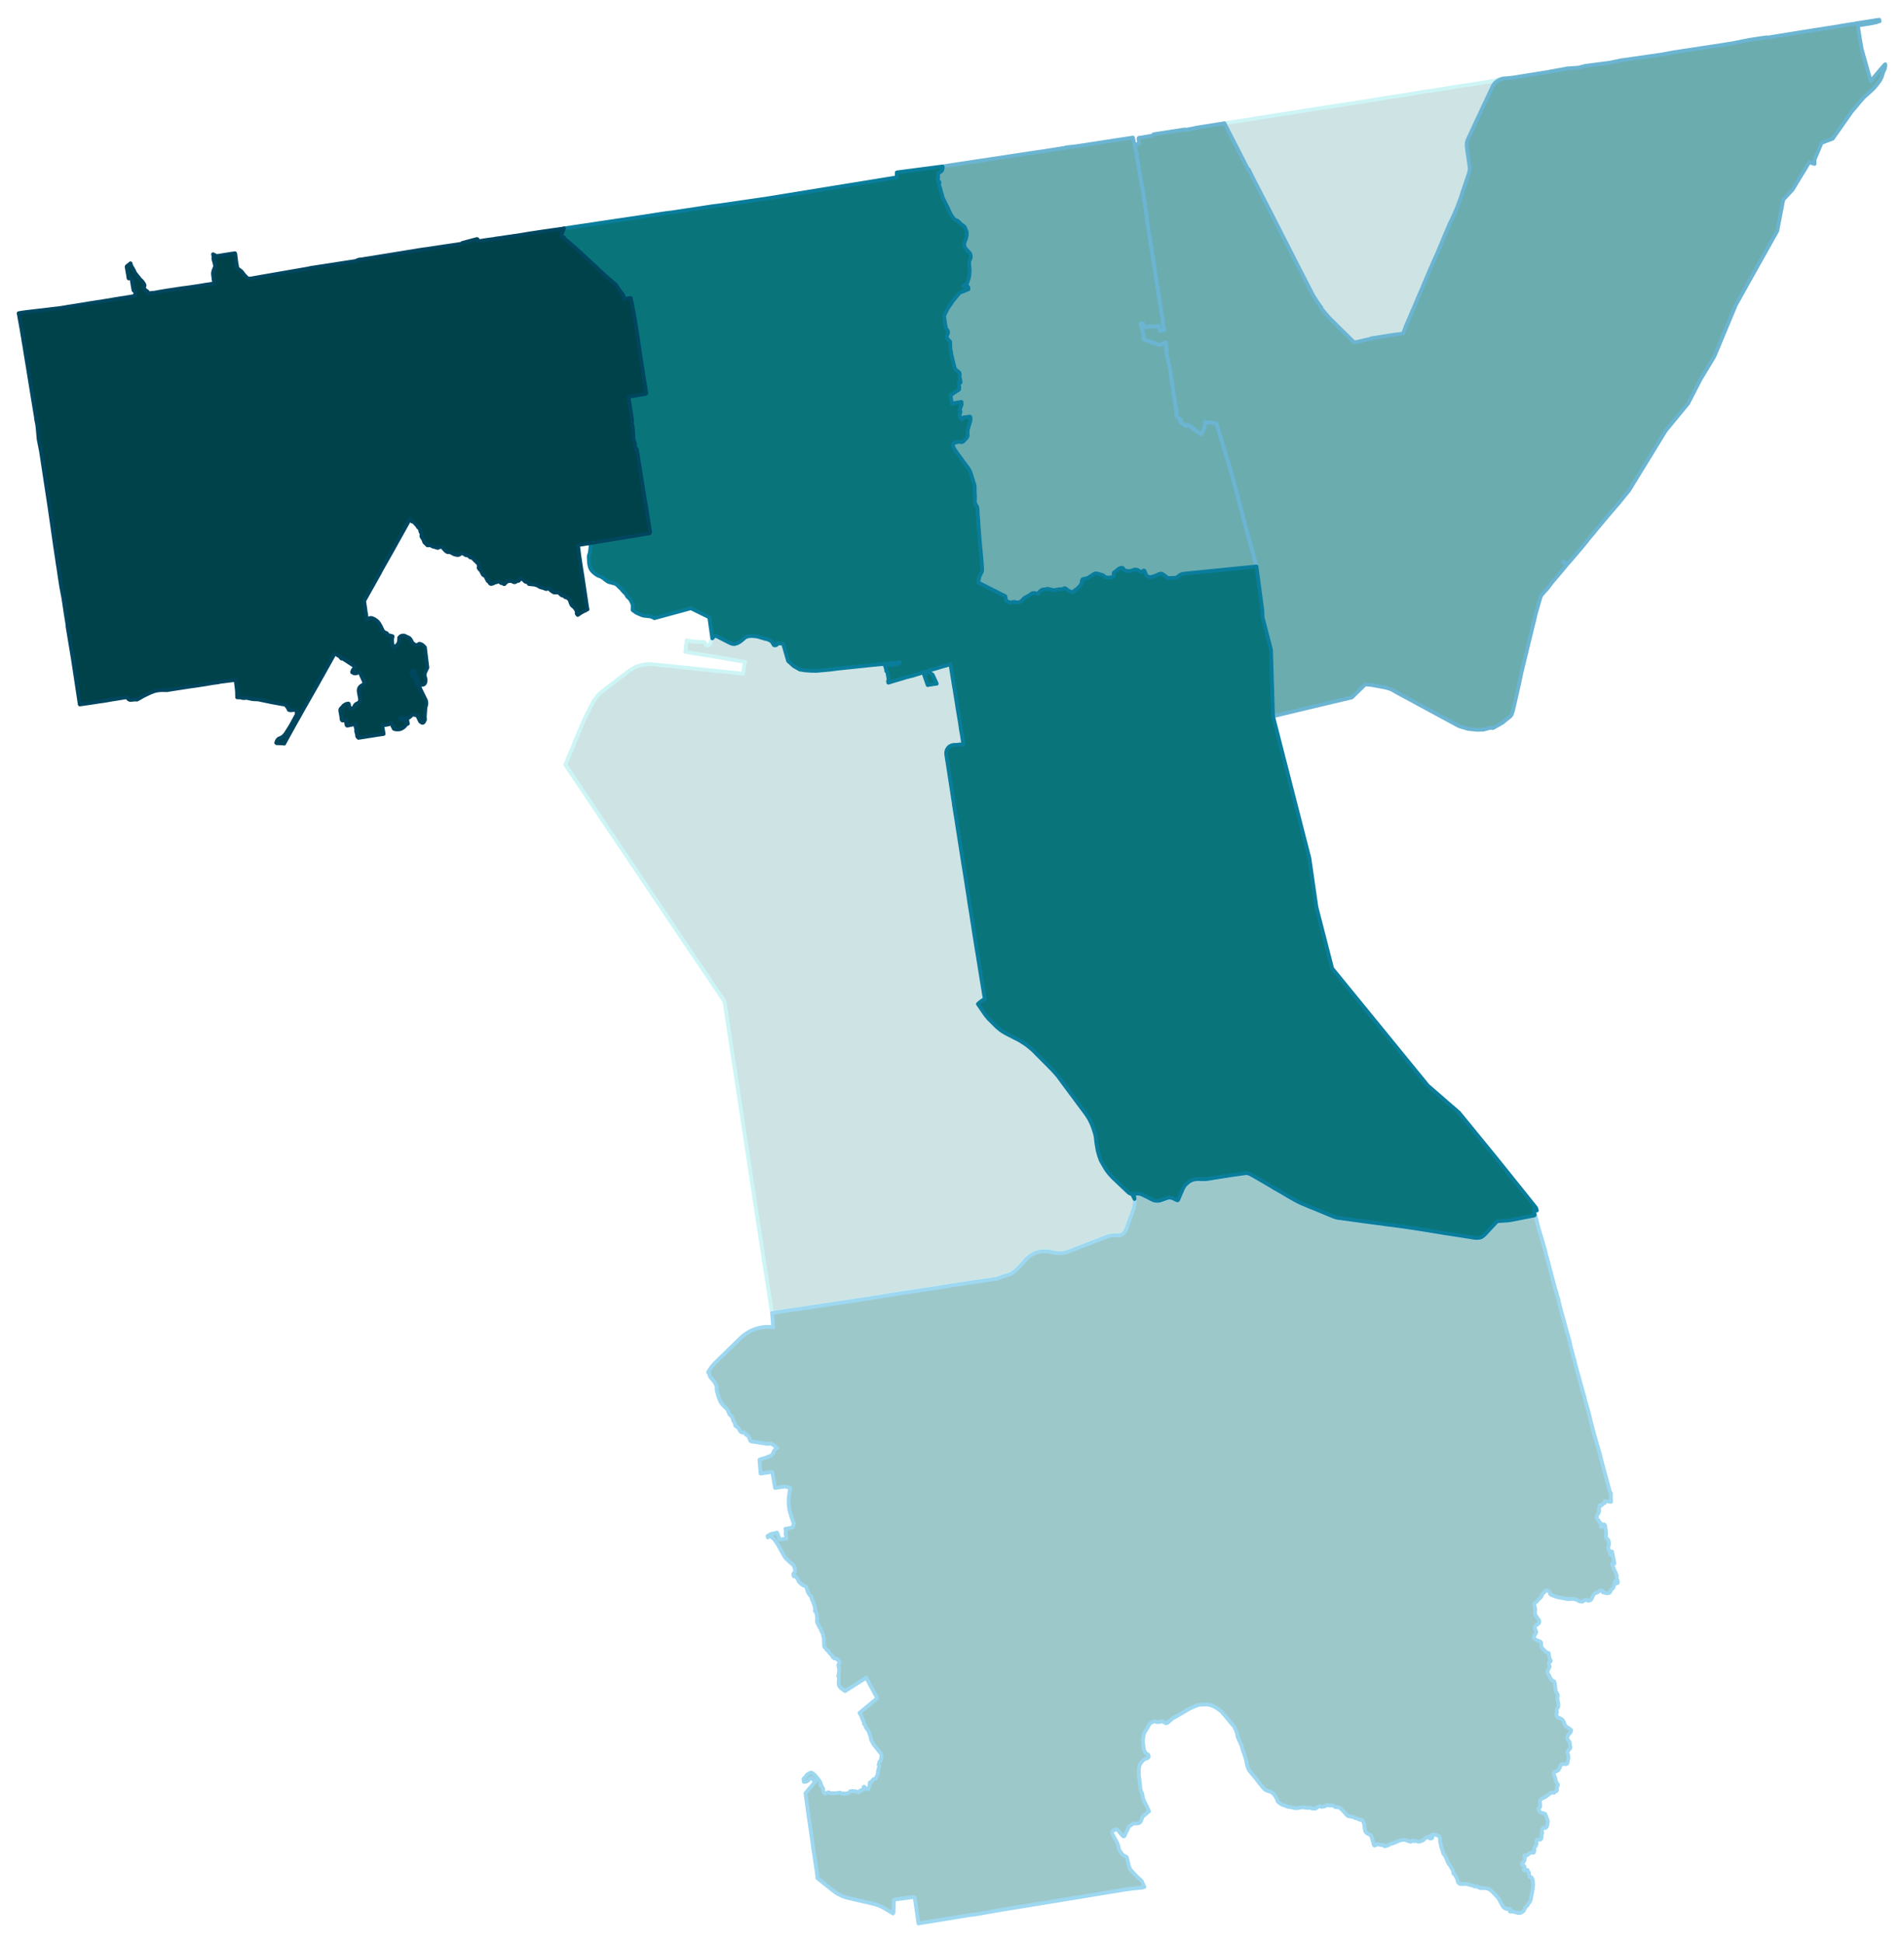 <svg width="384" height="4.08in" viewBox="0 0 2880 2936" xmlns="http://www.w3.org/2000/svg" xmlns:xlink="http://www.w3.org/1999/xlink"><path fill="#fff" d="M0 0h2880v2936H0z"/><defs><path id="a" d="M1324.24 1960.24l-.55.37-.73-.19-11.47 1.93-7.99 1.1-55.42 8.44-31.29 4.68-3.4.55-35.05 5.14-10.65 1.74-11.29-72.94-11.19-73.03-11.1-73.04-2.67-17.89-8.44-55.05-4.77-31.93-4.86-31.92-1.1-7.07-15.97-105.14-.37-2.02-.36-.92-.37-.92-65.25-96.43-66.52-99.09-1.75-2.57-1.92-2.93-25.97-38.54-24.23-36.06-35.6-53.12-11.57-17.06-5.23-7.99-2.02-2.75.19-.64.73-1.84.64-1.56 7.71-18.53 3.21-7.71 1.66-4.13.64-1.46 3.76-8.81 4.68-11.29 3.76-9.08 1.01-2.48.55-.64.83-1.83.64-1.56.83-1.47.46-.92.55-1.1.91-1.74 3.49-6.7v-.64l.37-.74 1.83-3.48 1.75-3.22 1.37-2.47 1.56-2.85 1.47-2.11 3.76-5.04.65-.74.64-.73.82-.83.74-.73.64-.55 1.65-1.56 1.01-.83.92-.73.92-.73 7.89-6.15 8.07-6.06 8.45-6.51 1.83-1.47 6.98-5.23 1.83-1.47 1.56-1.19 1.29-.92 2.38-1.74 1.47-1.01 1.47-.92 2.29-1.37.83-.46.27-.46 1.93-.92 1.1-.55 1.19-.46 1.2-.46 1.28-.46 1.65-.55.92-.36.46-.1h.37l1.83-.55 1.29-.27 1.1-.28 1.47-.18 1.65-.28.73-.09 1.2-.18 1.56-.09 1.19-.09h1.01l1.1-.1h1.19l1.19.1h.92l.74.09 1.56.18 2.29.18 5.32.56.55.09 9.91 1.01 6.89.64 8.9 1.01 4.49.46 6.43.73 5.59.55 2.02.18 2.48.28 3.95.46 2.02.18 6.33.64 2.66.28 3.76.37 4.41.55 5.69.55 1.28.18 1.74.18 2.02.19 2.3.18 3.76.46 5.14.55 1.47.09 5.96.55 4.77.55 1.19.19 2.12.27 3.3.28 3.58.36 1.65.19 1.01.09 3.85.46 2.66.27 4.13.37h.55l1.11-8.26.27-1.46 1.29-7.99-7.35-1.28-6.88-1.29-4.04-.73-5.69-1.01-7.8-1.38-5.87-1-32.85-5.33-19.55-3.21.19-1.47.09-1.65.37-3.21.27-3.67 1.1-7.61 4.13 1.19 3.95.55 6.24.46 8.07.55 2.94-.18 1.29.27.91 1.38 1.29 2.38 1.92 1.2h2.39l2.2-2.21 1.75-5.5 1.56-2.85 1.74-2.2 1.74-1.1 1.84-.73.46.27 20.09 10.28 3.4 1.47 2.38.46 1.93.09 4.41-1.29 3.94-2.2 4.68-3.76 2.39-2.2 2.48-1.47 2.93-.83 4.13-.46 4.5.19 5.14.64 4.77 1.38 5.96 1.83 3.67.83 2.11.64 2.94 1.47 1.38.82 1.47 1.65.55.92.73 1.1.92 1.84 1.01.82 1.83.1 1.75-.74.91-1.01.46-1.37.64-.55.55.09 1.11.46 6.24.73 7.52 26.06 8.63 7.7 8.99 5.14 7.07 1.1 3.67.37 5.59.37 7.53.18 5.04-.27 6.43-.65 9.45-.82 12.11-1.56 7.07-.74 3.67-.46h.82l.74-.09 2.11-.27 4.86-.46 4.32-.46 3.67-.37 4.03-.46 5.33-.55 4.4-.45 5.51-.65 2.29-.18 16.15-1.56 6.15-.55 16.88-1.65 6.7-.64-1.28 1.74-9.18 1.74-12.39 1.38.83 2.2.27.83.19.55.09.27v.19l.09.18v.18l.09.46.19.55.27 1.74.09.65v.46l.1.18v.18l.09.09 1.1 1.01.09.1.18.18.1.18.09.09.09.19v.18l.09.28v.27l.09 1.01.28 1.56.27 1.65.28 1.84.73 3.76v.18l.09.19v.27l-.09.28v.18l-.09.09-.09.19-.18.09-.1.18-.18.18-.18.19v.09l-.09.18v.37l.09.55.27 1.65 5.05-1.47.46-.18 8.99-2.66 5.23-1.56 3.95-1.19 5.69-1.75.27.1 3.03-.83 4.86-1.19 1.01-.37 3.95-1.19 1.65-.55 2.85-.83 2.84-.92 3.58-1.1 4.59-1.37.36 1.28-2.29.64-.28.19-.18.36-.09.55.18 1.29.19.18.36.19h.37l-2.39.55 5.33 15.41 1.83-.37 4.87-.73 3.3-.55 3.76-.46-5.78-12.57-.55-1.1-3.3-2.2-1.56-2.11-1.38-1.38-.28-.27.56-.19.55-.18 3.21-.92 3.67-1.01 5.23-1.47.73-.18.83-.28 2.38-.82 10.74-3.03 1.19-.37 4.59-1.37.19 1.65 1.56 9.82.73 4.86.83 4.86.73 4.59.92 6.15 1.28 6.97 2.3 14.31 1.19 7.53.92 6.33.36 1.92 1.1 6.43.1.36v.37l.73 4.31.55 3.21.46 2.85.64 3.94 1.2 8.72.91 4.95.55 3.03.46 2.85 1.1 7.24.55 3.03v.28l-2.11 1.47-2.38-.83-3.21.55-3.86.28-1.56-.1-3.39.46-1.1.28-1.38.64-1.29.64-.91.74-.74.64-1.01 1.01-.91 1.19-.92 1.65-.46 1.19-.37.92-.27 2.39v2.48l.55 3.66 1.74 11.2 1.65 10.37.83 5.5 3.49 22.57 2.01 13.12 1.29 8.17v1.1l3.76 23.21 4.13 26.7 4.59 29.18 1.47 9.45 2.93 17.89 2.3 14.59.09 1.01 2.94 18.35 1 7.52 3.22 19.63 1.19 7.89 1.19 7.44.92 6.24 4.86 30.55.37 1.93 4.59 28.35.27 1.65 2.11 13.39 3.77 22.85 1.19 7.15-1.47.37-.27.09-.65.28-1.56.82-3.39 2.57-3.21 2.76 10.37 15.13 2.29 3.12 2.39 2.85 2.57 2.75 7.89 7.8 3.21 3.21 4.86 4.04 3.4 2.48 3.67 2.2 4.49 2.38 11.29 5.78.46.19.55.27 6.42 3.4 8.08 5.23 3.95 2.93 5.87 4.87 3.21 3.02 4.04 4.13 22.76 22.94 2.93 3.12 4.77 5.41 1.38 1.56 8.07 11.01 30.01 40.37.64.83 1.75 2.38 2.2 2.94 1.19 1.74 3.58 5.69 1.47 2.84 1.56 3.31 1.74 3.94 1.29 3.58.92 2.66 1.28 4.22.92 3.21.73 3.31.64 5.78.46 3.94.74 4.31 1.1 6.43.92 3.39.73 2.85 1.38 4.22 1.56 4.4.55.92.73 1.47 1.74 3.02 1.29 2.3 3.3 5.5 2.85 4.13 1.74 2.2.28.28 1.74 2.02 2.66 3.03 2.02 2.11 11.38 10.73 5.14 4.86 4.59 4.41 1.74 1.65.55.46.55.36.46.37.55.28.46.27.55.19.46.18.46.18.46.09h.36l.55.1h.28l3.76 7.52.28 2.11v.37l.09 1.19-.09 2.38-.19.83-.73 4.59-.46 1.65-.28 1.19-.45 1.19-.83 2.39-2.2 6.06-.55 1.37-2.39 6.7-.09.18-2.85 7.71-1.1 3.03-.27.73-.37 1.1-.55 1.1-.46.92-.64 1.38-.37.55-.55.82-.92 1.01-.73.74-.55.55-.55.36-.74.46-.73.46-.92.46-.73.28-.64.27-.55.18-.74.19-1.01.18-1.47.09h-.55l-1.1-.09-1.01-.09h-.73l-1.01-.09-.73-.09-.46.09h-.55l-2.57.18-1.2.19-1.28.27h-.09l-1.47.28-1.29.36-.18.09-2.02.65-5.41 2.11-2.02.73-3.21 1.29-.83.27-.09.09-1.01.37-1.93.73-3.76 1.47-.55.19-3.49 1.37-.64.18-2.02.83-1.01.37-1.47.55-3.21 1.28-.18.09-1.38.56-.91.27-2.12.83-1.83.64-3.95 1.56-.36.18-2.39.92-1.28.55-2.48.92-4.13 1.65-.74.27-2.93 1.1-2.2.83-1.2.46-2.38.82-1.56.46-.28.1-.46.09-.73.18-3.4.55-1.83.18-2.02.1h-1.93l-.82-.1h-.65l-.73-.09-1.83-.27-3.03-.55-5.78-1.1-.92-.19-1.47-.27-1.65-.28-1.38-.09-1.19-.09h-3.03l-2.29.18-1.47.19-1.01.09-.64.09-.46.09-.55.09-.65.19-1.28.27-1.28.37-1.01.37-.74.27-1.01.28-1.37.64-1.56.64-1.2.64-.09.09-1.83 1.11-1.38.82-.09.09-1.01.65-1.01.82-1.19.92-.74.64-1.19 1.1-1.19 1.19-2.02 2.21-7.8 8.53-1.56 1.74-1.38 1.29-1.74 1.74-1.65 1.47-.74.64-1.28 1.01-1.38 1.1-1.1.73-2.11 1.47-.83.64-7.15 2.21-7.44 2.57-1.92.64-4.5 1.65-2.85.46-1.56.27-1 .1-1.93.36-25.15 3.67-34.22 5.05-23.68 3.94-48.82 7.34-37.44 6.06-6.97 1.01z" stroke-linejoin="round"/></defs><use xlink:href="#a" fill="#cee3e4" stroke="#cef5f5" stroke-width="5.76"/><defs><path id="b" d="M2051.56 516.28l-1.65.18-.92.09-.92.09-.55-.45-8.17-8.08-18.53-18.35-8.72-8.62-1.74-1.84-1.75-1.83-3.3-3.86-3.12-3.67-3.03-3.85-1.38-1.74.83-.19-6.15-8.44-5.59-8.9-2.3-4.13-7.43-14.49-10.19-19.82-1.1-2.02-21.2-41.75-.55-1.19-.64-1.01-10.55-20.73-10.74-21.11-10.73-20.73-17.26-33.49-.82-1.65-.64-1.47-4.23-8.44-.18 1.1-.09.28-1.29-2.57-3.67-7.07-2.57-5.14-1.1-2.11-.64-1.28-.18-.28-8.54-16.69-9.91-19.27-.64-1.19-1.01-2.02-5.14-10-.36-.74-.46-.82-.28-.55-.46-.92 1.01-.18h.37l.37-.1 10.55-1.65 17.62-2.57 13.21-2.11 13.12-2.11 60.02-9.45 17.16-2.75 2.29-.28.46-.09.46-.09 3.49-.55 83.96-13.03 27.16-4.49 18.45-2.76.55-.09 5.69-.92 30.28-5.04 4.49-.46 14.78-2.39 5.78-.91h.18l.37-.1 25.23-4.12 20.74-3.03 28.82-4.59 1.56-.27 2.75-.92 2.75-1.01 7.07-1.84 1.47.19-1.56.36-1.01.28-1.84.64-1.83.83-2.66 1.37-1.29.92-2.38 1.84-.83.91-.73.83-.92 1.47-.46.64-.74 1.28-.91 1.93-.46 1.01-4.96 10.55-.36.83-8.45 17.8-4.13 8.99-1.37 2.84-.19.55-.18.37-1.56 3.12-.55 1.28-.09.28-.28.37-.09.27-.27.46-.1.18-.18.46-1.38 2.94-1.46 3.21-.19.37-.36.73-1.38 3.12-1.29 2.75-.73 1.65-4.04 8.63-1.92 3.94-.65 1.47-.27.74-.28.55-.18.46-.18.73-.28.73-.18.65-.19.64-.09.73-.09.55-.09.46v.64l-.09.92v2.57l.09.92v.82l.18 1.38 1.01 7.25.37 2.02.46 3.21.18 1.19.18 1.38.46 3.39 1.2 7.89.09 1.01.27 2.02.09 1.01v2.02l-.09.64-.09.82-.09.65-.09.55-.09.55-.19.64-.18.55-.37 1.29-.37 1.1-.36 1.01-1.2 3.57-.27.92-.28.92-.91 2.57-.92 2.57v.18l-.92 2.57-1.65 5.05-1.19 3.39-1.66 4.86-.27.83-1.74 5.6-.92 2.84-.19.46-2.93 7.8-.74 2.2-.82 2.29-1.56 3.49-.64 1.56-.83 1.83-1.28 2.85.09.55-.65 1.74-.64.55-.64 1.47-.83 1.74-.73 1.56-1.47 3.12-.55 1.1-.37 1.11-1.1 1.65-1.19 2.84-.64 1.47-.64 1.65-2.85 6.51-.64 1.66-1.38 3.21-1.1 2.38-1.38 3.4-.45 1.1-.28.73-.55 1.29-.46 1.01-.27.82-.74 1.56-.37 1.19-.18.37-.27.64-2.57 5.88-3.95 9.45-4.86 10.73-.55 1.29-.19.36-6.15 14.22-.27.74-.18.55-2.11 4.59-3.22 7.7-3.3 7.71-1.47 3.85-3.67 8.26-7.8 18.35-3.12 7.34-8.53 19.73-.37 1.1-.83 1.56-.55 1.1-.82 3.03-.19.27-1.1 2.75-.27.65-.37.91-.18.46-.28.74-.09.73-.27.92-.1.64-4.03.64-3.77.55h-.46l-2.2.28-.36-.09-3.31.55-.92.18h-.55l-2.66.46-3.76.55-3.03.55-1.1.18-2.75.37-.64.09-.56.09-11.92 2.02-7.07 1.01.28.64-3.86.74-2.2.46-3.49.82-1.47.28-3.58.82-1 .28-1.29.27-.27.1-5.05 1.1z" stroke-linejoin="round"/></defs><use xlink:href="#b" fill="#cee3e4" stroke="#cef5f5" stroke-width="5.76"/><defs><path id="c" d="M2311.98 2876.64l-1.1 2.38-.92 1.47-1.46 1.1-1.38 1.47-1.19 2.84-1.29 2.3-2.48 2.02-3.12 1.19h-3.02l-2.76-.92-2.66-.64-2.57-.55-1.74-.09-1.93.09-.55-.46-.18-1.1.27-1.1.37-.37-.09-.64-.83-.55-.82.18-1.2.28-2.38-.37-2.57-.92-2.85-2.47-2.29-3.95-3.3-6.42-2.66-3.86-3.49-3.67-3.3-3.48-2.57-2.48-3.58-2.66-4.13-1.19-3.31-.28h-3.12l-2.93-.09-2.11-.92-1.93-1.28-1.47-.19-2.2.19-3.03-1.29-7.25-2.11-5.32-.91-2.84.55-4.13-.28-2.02-1.19-1.2-1.38-1.01-4.13-1.1-2.66-2.66-4.4-1.1-1.29-1.1-.64-.09-1.28.18-.92-.27-1.28-2.21-4.22-3.02-5.05-2.21-2.66-1.37-3.31-1.38-3.76-2.2-4.31-1.65-2.02-.83-1.1-.46-2.11-2.11-6.05-1.47-5.69-.91-3.95-.19-3.21.09-3.03-1.28-2.02-2.57-1.83-3.21-.92-2.94-.18-1.93.27-1.56.65-1 .73v.46l.27.55.55.37.64.09h.65l.55.55.09.46-.09.73-.37.46-1.29.37-1 .36-1.47-.55-.28-.27-.46-.46-.18-.46.55-.55v-.37l-.28-.27-.73-.09-1.1.36-1.29.55-.73.46-.92.74-1.1.27-.64.46-.64.73-1.47 1.56-1.47.83-1.93.73-1.19.65-1.83.27h-1.38l-1.47-.37-.92-.36-.64-.37-1.1-.09-1.74.46-1.29-.19-.73-.64-.83-.09-.82.28-.74.64-.73.64-.37.28-1.1-.1-.92-.46-6.15-2.11-2.38-.27-1.75.09-1.74.28-2.84.73-3.03 1.19-5.23 2.39-1.65.55-4.13 1.1-1.11.55-.73.46-.92.82-1.19.37-2.84.92-.74.27-.92.1-.46-.19-.45-1.28-.46-.28-.74-.09-2.38-.09-2.11-.18-2.02-.37-1.01-.46-.92-.28-1.38.28-1.83 1.28-1.01.46h-.83l-.64-.55-.64-1.1-.46-2.84-.83-2.57-1.19-4.13-.82-2.39-.83-1.56-.64-.73-1.01-.64-1.93-.83-1.56-.73-1.01-.74-1.28-1.19-.92-1.56-.46-1.83-.55-3.4-.73-4.95-.46-2.2-1.01-2.48-1.2-1.47-.91-.73-1.1-.19-1.2-.09-1.37-.18-.74-.28-1.19-.91-1.29-.56-2.47-.45-2.39-1.2-2.29-1.01-3.4-.36-2.93-.55-1.56-.83-2.85-3.21-3.21-3.67-3.4-3.21-1.74-1.56-1.01-.64-2.02-.37-.92-.18-1.19.18h-1.47l-1.37-1.01-2.39-1.38-1.93-.73-1.46.64h-1.38l-1.93-.46-1.74-.36-1.29.45-.91.46-1.2.74-3.85.92-1.84.18-.91-.28-1.1-.46-1.11-.27-1.1.27-1.1.56-1.1.82-.73.74-.74.55-1.1.55-1.47.27-2.57-.09-2.2-.55-1.83-.55-1.01-.46-1.01.09-1.75.37-1.19-.09-2.38-.37-3.86-.37-1.83.09-1.56.28-3.22.64-2.57.28-2.75-.09-4.4-1.11-2.21-.45-2.56-.19-1.66-.36-4.31-1.66-4.22-1.46-1.65-.92-1.84-1.1-3.12-2.94-.82-2.48-1.47-3.02-1.1-1.93-1.2-1.74-2.29-2.76-2.66-2.01-1.38-.65-1.83-.55-3.12-1.01-1.38-.46-1.19-.73-1.29-.92-1.83-1.83-6.7-8.17-4.77-6.33-5.23-6.24-3.31-4.03-1.46-1.56-1.93-4.13-1.38-4.22-.73-3.31-.92-4.77-2.29-7.52-2.57-7.07-1.84-6.79-2.29-5.32-.46-1.01-1.65-3.48-1.29-2.75-1.01-5.05-1.19-4.41-3.58-7.06-6.51-7.8-7.62-9.17-5.14-5.88-4.31-3.21-3.95-2.57-4.4-2.38-4.59-1.56-4.86-.74-6.34.19-4.95.37-4.86 1.56-9.55 4.12-3.67 2.21-5.96 3.57-5.51 3.12-6.88 3.95-3.86 2.11-4.49 3.85-2.94 2.75-2.75.65-1.56-1.01-1.84-.92-2.11-1.38-1.83.65-1.1.55-3.12.36-2.3-.18-1.47-.55-1.65-.55-2.75 1.1-2.84 1.19-1.47 1.38-.74.92-2.38 4.13-3.21 5.32-2.48 4.13-.92 4.22-.55 4.31-.18 3.3.18 4.04.46 3.67.27 2.38.74 4.04 1.74 2.66 1.01 1.75 3.49 2.01.64 2.39-.09 1.28-1.56 1.56-2.2.46-3.77 2.11-4.03 4.41-2.21 4.22-.55 3.21-.46 2.75.1 8.72 1.56 12.38.73 7.99 1.1 3.94 1.47 3.12 1.38 6.88 1.1 3.58 5.5 10.92 2.48 5.69-10 8.44-.28 1.28-.27.92-.37.83-.46 1.28-.46.92-.18.55-.37.73-.36.83-.46.55-.37.37-.55.36-.83.46-.73.37-1.01.27-.55.09-.74.1-1 .09h-1.01l-.83-.09h-1.56l-.46.09-.73.18-.46.19-.37.18-.46.27-.64.46-.55.46-.83.46-.82.46-.46.27-.55.28-.37.27-.37.28-.27.28-.28.27-.27.28-.19.45-.55 1.01-.73 1.38-.83 1.93-1.1 2.02-1.28 2.66-1.1 2.38-.64 1.29-.37.82-.19.28-.18.27-.27.28-.28.09-.46.09h-.18l-.28-.18-.18-.09-.28-.28-2.2-2.2-1.56-1.74-.92-1.2-1.92-2.57-.65-.64-1-.92-.74-.55-.64-.36-.46-.1h-.46l-.37.1-.36.09-.55.27-.28.19-.27.27-.46.37-.46.18-.74.19-.64.09-.55.27-.27.28-.28.27-.37.65-.36.73-.19.46-.09.46.09.46.09.55.19.55.82 1.74 1.56 3.03 2.76 5.04 1.47 2.76 1 2.02.28.64.37.73.55 1.38.36 1.28.28.92.37 1.1.09.73.09.56.09.82.28.92.27.73.65 1.29.82 1.47.92 1.28.92 1.28 1.1 1.47.55.64.55.55.82.74 1.01.55 1.93.92.74.36.64.37.55.46.36.55.1.46.46 1.83 1.37 5.69.55 2.3.46 1.65.64 2.11.55 1.65.28.64.37.74.82 1.37.92 1.1 3.12 3.4 5.69 5.96 1.93 1.84 2.29 2.01 2.2 2.02.74.92.46.92.36.82 1.2 2.66.64 1.47.37.65.18.45.46.65.09.27.18.37.09.55-.64.27-.27.1-1.01.36-1.38.28-2.2.27-2.94.28-9.91 1.01-4.95.64-4.96.64-4.95.83-4.96.82-5.05.83-5.5.92-6.24 1.01-7.43 1.19-18.45 3.12-9.27 1.47-9.17 1.56-18.63 3.02-11.29 1.84-80.84 13.21-10.28 1.74-6.24 1.01-28.08 5.05-7.62.83-2.84.36-7.98 1.38-7.99 1.28-3.3.55-7.71 1.29-46.89 7.61-2.66.46-.37-2.38-.46-2.94-.36-2.48-.28-2.11-.27-2.38-.28-2.11-.37-2.02-.55-3.58-.55-4.04-.64-4.58-.46-3.03-.27-2.2-.19-1.47-.18-1.38-.19-.73-.09-.37-.09-.37-.09-.27-.09-.28-.19-.18-.27-.27-.18-.19-.28-.09-.18-.09-.19-.09h-.27l-.28-.1h-.55l-1.01.1-1.1.09-1.1.09-1.1.09-1.1.19-2.3.36-1.56.19-1.74.27-3.76.55-2.66.28-2.11.27-1.93.28-1.84.27-1.46.19-1.38.18-.92.09-.82.09-.37.09-.18.1-.19.18-.18.09-.09.19-.1.18-.09.18-.09.37v3.67l-.09.92v.64l-.09 1.19-.09.74.09 1v1.75l-.09.82-.19.55v2.21l.09 1.1.1 1.1v.82l-.1.83-.18.73-.09.55-.55 1.11-2.66-1.66-2.39-1.37-2.2-1.38-3.3-1.93-3.22-1.92-1.46-.83-1.29-.64-1.74-.92-1.75-.73-1.46-.55-1.84-.74-2.29-.82-1.29-.37-1.38-.37-1.37-.27-1.74-.46-2.21-.55-3.48-.83-4.04-.91-3.86-.92-3.21-.74-2.2-.45-2.39-.55-3.39-.83-3.86-.92-3.3-.73-3.76-.92-3.03-.73-1.28-.37-1.29-.46-1.47-.46-1.47-.55-1.56-.64-1.83-.92-1.38-.64-1.1-.55-.36-.18-1.29-.74-1.65-.92-1.74-1.1-1.2-.82-1.01-.83-1.65-1.19-1.47-1.19-1.65-1.29-2.02-1.56-1.83-1.47-1.93-1.56-2.39-1.83-2.29-1.84-1.93-1.56-2.11-1.74-2.38-1.83-1.84-1.56-2.38-1.93.09-.37.09-.18.09-.64-.18-1.56-.19-1.65-.46-3.22-.91-6.42-1.93-12.93-.92-6.43-1.01-6.42-1.01-6.51-.82-6.43-.28-2.01-.27-1.75-.09-.82-2.3-15.69-.64-4.5-.55-3.85-1.01-6.79-.55-3.12-.28-2.57-.36-2.66-.65-4.5-.36-2.38-.55-4.41-.55-3.94-1.29-9.18-.92-7.06 14.78-17.53h.09l.09-.18.09-.18v-.37l-.09-.18-.09-.09-.18-.19-.1-.09-.18-.09-.28-.09-.36-.1-.46-.09h-.18l-.19.09-.18-.18-.46-.46-2.29-2.84-.37-.28-.37-.18-.37-.09-.45.09-.37.09-.37.18-.46.37-3.39 3.12-.64.55-.56.37-.64.37-.64.18-.73.18-1.29.19-1.74.27-.28-1.83-.36-1.93-.1-.73 3.67-3.86.19-.36.64-.92.55-.74.83-.73.27-.28 2.11-1.37h.19l.27-.19.46-.27.46-.28.73-.18.55-.18.46-.09h.46l.46.09.37.09.46.18 1 .64.92.83 1.01.92 1.84 1.74 1.28 1.38 1.29 1.56 1.74 2.29 1.1 1.38 1.65 2.11.19.27.09.28.09.36.09.46.09.28.74 1.65.09.37-.09.09-.19.18-.27.19-.18.18-.1.18v.28l.1.55.09.55.09.27.18.28.19.18.09.19.18.18h.37l.18-.09.19-.09h.18l.09-.1.09.1.09.18 1.01 1.93.37.55.92 1.74.09.37.09.36-.37 1.38v.92l.1.46.27.82.19.55.18.37 1.19 1.47.55.37.28.27h.55l.55-.09.46-.18.46-.37.46-.37.55-.27 1.1-.46.64-.19.73-.09h.46l.83.55 1.56.74.37.09.91.18.74-.09 2.47-.09 3.03-.09 4.77-.46 1.75-.37h.46l.46.09.36.19 1.47.91.18.19.28.09h.46l1.83-.28.46-.09.46.09 1.19.46.46.09h.37l.46-.09 1.47-.55h.27l1.84-.18.55-.18.37-.28.55-.28.45-.27.19-.18.09-.19.83-1.19.18-.28.37-.18.36-.09h1.1l.92-.18.55-.19.28.09 1.28.28 1.29.27h1.47l.64-.27h.18l1.75.92.27.18.73.46.28.09h.18l1.2-.09.27-.09.19-.19.27-.55.09-.09.19-.18.18-.09h.09l.37.09h.37l.18-.19.09-1 .09-.1.19-.18h.09l.55.37.18-.09.37-.1.09-.09.09-.09.19-.37.18-.18.09-.09h.28l.18.09.18-.09h.19l.91-.19.28-.18.28-.18.09-.28.18-.64.18-.28.1-.18.18-.37.27-.82.19-.28v-.18l-.09-.73v-.28l.18-.28.18-.27.28.09.18.09.19.19.73.82.18.28.37.55.46.46.37.27.36.28.37.09 1.1.37.64.27h.28l.27.09.46-.09.74-.18.36-.55.19-1.1.18-1.56.09-.28v-.18l.65-.92.45-.92v-.82l-.09-1.29v-1.92l.09-.28.19-.09.46-.28.64-.36.73-.28.28-.18.27-.37.55-.73.28-.28.18-.27.83-.74.27-.36.28-.65.27-.27.37-.19 2.66-.73.46-.18.28-.37.27-.37.28-.55 1.01-2.38.82-1.75.55-1.37.19-.83.09-.73.27-3.31.19-.82 1.65-5.96v-.65l-.18-.55-.19-.27-.27-.65-.28-.45.09-.55.19-.37.91-3.3.19-.46.37-.55.64-.28.55-.64.46-1.1.82-5.23.09-1.38.1-.55-.19-.55-.27-.83-.28-.64-.27-.64-1.29-1.56-9.17-11.47-.46-.64-2.94-5.51-.37-.55-.73-1.92-.09-.64-.37-2.21-.18-.82-.74-2.02-.46-1.56-1-2.57-.56-1.28-.45-1.01-.37-.74-.37-.82-.37-.55-.36-.46-.64-.64-.65-.83-.46-.64-.45-.83-.37-.73-.19-.83-.27-.73-.37-.74-.27-.46-.28-.45-.46-.65-.64-.64-.18-.18-.19-.46-.09-.55-.09-.74v-.91l-.09-.46-.09-.37-.55-1.01-.19-.09-.09-.18-.18-.37-2.11-5.78-.37-.83-.46-.82-.46-.92-.64-1.19-.64-.92-.65-1.01 26.8-22.29-7.71-14.5-4.22-7.8-4.68-8.81-31.93 20.28-.28-.18-.92-.46-.55-.55-.46-.28-.27-.09-.28-.18-.18-.28-.28-.27-1-1.1-.1-.1-.27-.09-.28-.09h-.64l-.46-.37-.27-.36-.19-.28-.27-.64-.83-.64-.64-.55-.28-.28-.36-.55-.19-.55-.18-.46-.18-.64-.09-.74-.19-.55v-.55l-.09-.73v-.92l-.09-.55v-.37l.09-.55v-.46l.18-1.1.1-1.37.09-1.29v-2.66l-.09-.46-.1-.18-.18-.37-.18-.36-.28-.1-.09-.27-.09-.46.09-.27.09-.37.18-.28.28-.46.09-.45.09-.46v-.46l-.18-.37v-.64l.18-.74.19-.82.18-.83.18-.73.1-.73v-.65l-.1-.73-1.19-6.79v-1.01l.28-.64.27-.46.28-.28.36-.45.37-.56.18-.55.19-.36v-.46l-.09-.37-.19-.37-.27-.27-.19-.37-.27-.36-.18-.37-.37-.28-.19-.18-.18-.28-.18-.36-.28-.28-.46-.36-.91-.56-.46-.36-.37-.37-.28-.09-.36-.09-.55-.19-.55-.18h-.65l-.36-.09-.46-.09-.74-.37-.55-.37-.27-.18-.28-.28-.27-.27-.37-.37-.27-.55-.28-.37-.28-.36-.27-.65-.46-.73-.37-.55-2.93-3.03-.19-.18-.27-.18-.19-.28-.18-.37-.27-.55-.19-.27-.18-.37-.28-.27-.18-.28-.28-.28-.64-.45-.82-.74-.74-.73-.46-.46-.46-.64-.55-.92-1.1-1.28-.46-.37-.36-.28-.19-.27-.18-.83-.18-.64-.28-.92.09-.82.09-1.38v-1.1l-.27-1.29v-.27l-.09-.92v-.64l.09-1.1v-.64l.09-.83v-.92l-.09-.91-.18-.92-.1-.46-.09-.37-.18-.36-.18-.28-.19-.37-.09-.27-.09-.46-.09-1.56-.1-.64-.09-.46-.09-.19-.27-.55-.1-.64-.18-.37-.09-.27-.09-.28-.19-.18-.18-.09-.09-.18-.19-.19-.09-.46-.18-.27-.18-.46-.19-.37-.27-.36-.37-.46-.09-.37-.19-.37-.09-.27-.09-.19-.18-.82-.09-.19-.1-.27v-.18l.1-.19v-.09l.09-.18-.19-.28v-.18l-.18-.18-.18-.19-.19-.09-.18-.18-.09-.19-.19-.09-.18-.09-.27-.28-.19-.27-.18-.28-.28-.46-.18-.36-.09-.37v-.27l-.19-.28-.18-.18-.18-.28-.09-.18-.1-.46-.09-.28-.18-.18-.18-.27-.1-.28-.18-.46-.18-.46-.28-.55-.27-.55-.37-.46-.46-.82-.18-.37v-.73l.09-.46v-.37l.09-.37v-.36l-.09-.28-.09-.27v-.19l.09-.27.27-.55v-.28l-.09-.27.09-.28.1-.18.09-.28v-.27l-.09-.19-.1-.27-.18-.37-.09-.37v-1.28l.09-.46-.09-.27v-.28l-.19-1.28-.18-.65-.18-.27v-.74l.09-.55-.09-.45-.28-.65-.18-.27-.28-.37-.18-.27-.09-.46-.46-.83-.09-.18-.83-.55-.27-.37-.1-.28v-.18l.1-.27.18-.28.28-.18.18-.19.09-.27-.09-.46v-.18l-.18-.46-.28-.28v-.92l-.09-.73-.09-.18-.1-.28v-.27l.1-.37v-.37l-.1-.36-.27-.28-.09-.37-.09-.55-.1-.27-.09-.37v-.37l-.09-.27-.18-.28-.46-.91-.19-.37-.55-1.93-.36-1.19-.19-.74v-.55l-.18-.36-.28-.19-.27-.18-.18-.18-.19-.37-.73-1.83-.28-.83-.09-.37v-.36l.18-.56.1-.36-.1-.37-.18-.37-.27-.36-.28-.28-1.38-1.28-.55-.74-.73-.91-.64-.83-.83-1.28-.37-.83-.82-1.84-.46-1.19-.18-.55-.1-.64-.27-.74-.28-.73-.55-1.93-.46-1-.36-.46-.55-.55-.65-.37-1.19-.46-2.2-1.01-2.66-1.83-2.75-2.39-1.29-2.02-.37-1.19-1.74-3.21-1.47-1.47-.64-.55-.73-.28-1.29-.18-1.01-.37-.37-.91-.18-1.01-.09-.92.27-1.19.92-.83.64-.92.46-.64.28-1.01.09-.92-.09-1.01-.55-3.39-.46-1.19-.74-1.47-.91-1.38-2.11-2.11-3.67-3.02-1.84-1.75-1.19-1.19-1.84-1.56-.82-.92-2.21-3.21-8.07-14.5-.64-1.37-1.38-1.93-2.29-3.76-1.84-2.57-2.38-2.48-2.67-2.2-2.11-1.19-.91-.37-1.66.28-.55.46-.27 1.37-.46-2.11 5.32-2.93 3.31-.74 4.31-1.01 1.47-.36.55 1.65.36.91.28.55.18.28.19.28.18.18v.92l.09.27 1.1 3.03.37 1.01.18.46.19.27.18.28.18.09.28.09.27.09h.28l.37-.09 3.39-.46 5.6-.82-.28-2.3-.09-1.01-.09-.73v-.37l-.09-.46-.18-.45-.1-.28-.27-.37-.19-.18.37-6.79-.09-.46-.37-1.19-.27-.09 9.91-1.93.73-.18.55-.46.55-1.75.46-2.2.28-.64.18-.55.46-.37-.73-1.47-.46-.73-.46-1.1-.55-1.65-.83-2.39-.73-2.11-1.29-4.13-.64-2.38-.73-2.75-.46-1.66-.37-2.38-.37-2.39-.27-3.21-.09-2.48v-2.11l-.1-2.29.1-2.84.27-2.76.19-2.29.36-2.02.64-3.85.92-4.59-4.13-1.47-1.37-.36-1.29-.37-1.28-.09h-1.1l-1.11.09-5.32.82-5.32.83-2.2.37-3.86-22.57-.27-1.29-.18-.27-.19-.09-.46-.1-.73.1-7.07 1.1-9.08 1.37-1.38-15.69-.27-5.23 2.11-.82 3.85-1.19 1.84-.37 2.02-.64 1.37-.92.64-.19h.83l.46-.09.82-.64.28-.37 1.19-.27.55.09h.74l.82-.37.65-1.01 2.57-3.02.45-2.11.92-1.66 2.3-3.12 1.46-.82 1.01-.37-4.13-3.39-2.93-1.75-1.38-1-1.19-.65-.55.09-2.57.56h-2.75l-1.84-.28-3.49-.64-14.13-2.2-2.75-.19-1.93-.55-.73-.55-.55-.55-.37-.83-.37-1.19-1.56-3.76-.55-.83-.37-.55-.64-.64-1.83-.73-.74-.55-.46-.55-.82-1.75-.74-.82-.64-.19-2.84.37-1.38-.64-1.01-.64-1.65-2.02-.64-1.1-.19-1.29-.55-.91-2.02-1.47-1.1-1.01-1.37-.64-1.01-1.2v-.73l-.09-1.19-.19-.83-.18-.64-.28-.83-1.37-1.56-.83-1.92-.37-1.01-.27-.92-.37-1.38-.27-1.28-.46-.74-.46-.64-.55-.46-.55-.36-.74-.55-.55-.55-.46-.46-.55-.55-.46-1.2-.55-1.65-1.56-3.12-1.01-1.74-1.1-1.38-1.37-1.19-1.38-1.47-3.3-3.3-3.49-5.23-2.75-7.34-2.66-9.91.27-3.03-.73-3.58-2.3-4.49-.46-.64-.36-.46-.46-.64-.55-.65-.46-.55-.46-.55-.55-.64-.46-.46-.46-.55-.36-.46-.46-.46-.37-.55-.55-.55-.46-.64-.37-.55-.46-.64-.27-.74-.28-.82-.09-.55-.09-.65-.18-.55-.1-.27-.09-.28-.46-.45-.27-.46-.46-.46-.46-.83.83-1.65 1.47-2.39 1.28-1.92 1.1-1.56 1.1-1.38.83-1.01 1.01-1.19.73-.83.37-.36 1.28-1.47 1.29-1.29 2.48-2.29 2.01-1.93 2.48-2.56 3.12-3.03 2.02-1.93 4.5-4.4 2.57-2.57 2.84-2.75 2.57-2.48 3.76-3.58 2.57-2.57 2.66-2.66 4.04-3.85 1.01-.92.92-.92.82-.73.83-.64 1.01-.83 1.1-.83.83-.64 1.01-.73.82-.55.74-.46.73-.46.73-.46.83-.55 1.01-.55 1.01-.55 1.01-.64 1.37-.65 1.11-.45 1.56-.74 1.19-.46 1.1-.46 1.19-.45 1.47-.46 1.19-.37 1.29-.37 1.1-.27 1.56-.46 1.56-.37 1.1-.18 1.1-.19 1.01-.09 1.1-.18 1.2-.18 1.1-.1 1.19-.09 1.38-.09h4.13l1.56.09 1.65.09 1.28.1.83.09.82.09-1.46-19.63-.19-1.75 10.65-1.74 35.05-5.14 3.4-.55 31.29-4.68 55.42-8.44 7.99-1.1 11.47-1.93.73.19.55-.37 6.97-1.01 37.44-6.06 48.82-7.34 23.68-3.94 34.22-5.05 25.15-3.67 1.93-.36 1-.1 1.56-.27 2.85-.46 4.5-1.65 1.92-.64 7.44-2.57 7.15-2.21.83-.64 2.11-1.47 1.1-.73 1.38-1.1 1.28-1.01.74-.64 1.65-1.47 1.74-1.74 1.38-1.29 1.56-1.74 7.8-8.53 2.02-2.21 1.19-1.19 1.19-1.1.74-.64 1.19-.92 1.01-.82 1.01-.65.09-.09 1.38-.82 1.83-1.11.09-.09 1.2-.64 1.56-.64 1.37-.64 1.01-.28.74-.27 1.01-.37 1.28-.37 1.28-.27.65-.19.55-.09.46-.09.64-.09 1.01-.09 1.47-.19 2.29-.18h3.03l1.19.09 1.38.09 1.65.28 1.47.27.92.19 5.78 1.1 3.03.55 1.83.27.73.09h.65l.82.1h1.93l2.02-.1 1.83-.18 3.4-.55.73-.18.46-.09.28-.1 1.56-.46 2.38-.82 1.2-.46 2.2-.83 2.93-1.1.74-.27 4.13-1.65 2.48-.92 1.28-.55 2.39-.92.36-.18 3.95-1.56 1.83-.64 2.12-.83.91-.27 1.38-.56.18-.09 3.21-1.28 1.47-.55 1.01-.37 2.02-.83.64-.18 3.49-1.37.55-.19 3.76-1.47 1.93-.73 1.01-.37.09-.09.83-.27 3.21-1.29 2.02-.73 5.41-2.11 2.02-.65.18-.09 1.29-.36 1.47-.28h.09l1.28-.27 1.2-.19 2.57-.18h.55l.46-.09.73.09 1.01.09h.73l1.01.09 1.1.09h.55l1.47-.09 1.01-.18.74-.19.55-.18.64-.27.73-.28.92-.46.73-.46.74-.46.55-.36.55-.55.73-.74.92-1.01.55-.82.37-.55.64-1.38.46-.92.55-1.1.37-1.1.27-.73 1.1-3.03 2.85-7.71.09-.18 2.39-6.7.55-1.37 2.2-6.06.83-2.39.45-1.19.28-1.19.46-1.65.73-4.59.19-.83.09-2.38-.09-1.19v-.37l-.28-2.11-.64-4.41-.46-3.21 1.28-.18 1.47-.09 1.56-.09h2.3l.55.09 1.19.09.73.09.55.09.56.1.73.27.73.28.74.27 1.01.55 1.01.46 2.38 1.19 2.66 1.2 6.98 3.67 1.47.64 2.11 1.01 1.92.55 2.11.18 2.11.09 1.38-.09 1.01-.18 1.93-.46 7.8-2.75 2.29-.83 1.84-.46 1.37-.18 1.56.09 1.38.28 1.47.36 2.57 1.1 3.94 2.02 1.2.37h.55l.46-.37.45-.82 2.57-6.15 1.75-4.04 3.03-6.97 1.56-2.66.91-1.29.83-1.01 2.94-2.84 1.92-1.47 1.29-.92 2.29-1.28 2.11-.92 2.39-.73 3.85-.64 3.4-.09 6.51.27 4.77-.09 5.97-.92 8.81-1.47 25.51-3.94 15.05-2.11 5.23-.74 1.83.19 1.47.36 2.2.83 4.59 2.39 7.34 4.22 17.9 10.46 7.06 4.31 11.01 6.24 7.71 4.58 3.12 1.84 10 5.69 6.06 3.12 4.77 2.11 11.29 4.77 11.65 4.68 22.67 9.45 4.4 1.56 2.02.55 1.47.27 24.68 3.4 10.74 1.47 35.51 4.77 28.82 3.76 19.73 2.93 25.6 4.13 7.62 1.29 10.18 1.65 21.11 3.21 23.21 3.67 2.39.18 2.84-.09 3.4-.64 1.37-.46 2.57-1.65 2.21-1.93 3.94-4.13 14.59-15.68.55-.46.74-.28 4.31-.37 3.3-.18 8.35-.55 4.96-.73 27.71-5.51 6.79-1.37.19-.1.18-.18.28-.37-.1-1.19-.82-2.39-.28-1.37v-.37l-.18-1.83-.18-.65-.19-.73v-.55l.37-.46.82-.18.28-.19h.73l.46.55.55 2.11.19.37 1.1-.18h.46l-.37.46-.37.18-.73.09-.37-.18-.82-2.57-.55-.28-.46.1-.46.18-.46.55.73 3.03.09.18v.64l.28 1.29 1.19 3.03.46 2.75.64 2.38v.1l.46 1.92 1.84 7.25.55 1.93 2.57 9.17.27.92 3.03 10.09 2.66 9.18 1.01 3.21.92 3.03 1.83 8.35 1.56 5.23 1.11 4.12 5.32 20.01 4.95 19.08.83 2.94.18.45.65 1.66 1.1 4.12.46 1.47.27 1.75 1.74 5.04.55 2.02.19 1.28.82 3.67 2.94 11.57 2.66 9.35 1.56 5.69 2.02 7.62 1.93 7.25 2.11 6.88.27 1.37 1.93 6.79.92 3.67.64 3.95 6.7 24.59.64 3.02 1.74 6.43 1.11 3.94 2.29 8.44 3.95 14.5 4.13 14.59 1.28 4.77.55 2.84 2.11 7.62 1.01 3.3 1.38 4.31 1.19 4.5.28 1.38.18.55.37 1.28 1.46 6.7.19 1.01 2.11 7.61 1.65 6.7 4.5 15.87 4.22 14.59 2.11 7.43 1.01 4.32.82 3.39 3.95 14.77 2.11 7.43 1.47 5.69 4.49 16.61.92 2.84.64 1.2.74 1.19-.09 3.67.09 4.13.18 5.04-9.27-1.1-.09.74v.64l-.37 1.28-.36.55h-.37l-1.65.74-.55.37-.55.45-.46 1.11-1.47.64-1.1-.28-.64.09-.55.28-.28.55.19 2.02-.1.64-1.01 2.02.55 1.65.28 1.38-.92 2.84-.46.92-.55.73-1.28 2.02-.28 1.01-.27 1.28v1.01l.18 1.01.18.74.92 1.65 1.01.82.74.83.91 1.65.65 1.29.45.36.74.28.92.73.27.55-.27 1.56-.74 2.48.28.46.36.09.65-.18.55-.28.64-.73 1.01-2.2.55-.55h1.1l.73.36.46.74.55 2.11.28 1.74-.09 1.1.55 2.75.46 4.77-.09 3.4-.37 1.65.64 2.02.83.73.73.46.92 1.01.82 1.19.55 1.93.37 1.47-.09 2.02-.09 2.11-.37 1.74-.64 1.47-.09.82.18 1.29.92 1.47 1.28 2.38.46 2.76.55 2.01.55.19.37-.37.09-.83-.18-2.38.46-.92.55-.27.73.09.37 2.02 3.12 15.5-.28 1.1-1.1.46-1.28-.73h-.64l-.1 1.74.65 1.74 1.28 2.3 1.1 3.21 2.57 5.14 1.01 2.57.55 2.11-.27 2.66.18 1.37 1.28 2.85.37 1.56-.18 1.47-.92.91-1.28.09-.46-.36-.74-2.57-.82.09-.37 1.38-.55 3.3-1.56 4.68-.74 1.1-1.83 1.1-2.29 4.31-1.01 1.2-1.29.45-1.01.19h-2.48l-2.01-.55-1.29-.37-1.74-.37-.09-1.1-.46-.91-.46-.56-.83-.36-1.1-.19-1.01.28-1.37.83-1.38 1-1.47 1.01-1.93.74-1.37.36-1.1.56-.92.73-.64 1.1-.92 1.84-1.1 2.2-.74 1.56-1.1 1.83-1.01.92-1.01.46-1.65.27-1.19-.18-1.29-.55-1.46-.46-1.11-.09-.91.27-.74.46-1.47 1.38-1.01.64h-1.28l-.73-.09-.19-.09-1.28-.09-1.29-.37-1.1-.55-1.93-1.01-1.65-.73-1.47-.55-1.37-.28-1.93-.46-2.11.09-2.84.28h-2.76l-2.11-.28-2.29-.46-4.13-.73-4.77-.92-5.32-1.28-2.48-1.1-2.3-.74-2.38-1.19-1.1-.73-.37-.65-.18-1.01-.28-1-.46-.74-.55-.55-1.28-.92-1.66-.73-.73-.18-.92.18-.91.55-.83.73-.73 1.01-1.01.92-1.29 1.1-.82 1.19-.65 1.29-.36 1.01-.46 1.19-1.1 1.47-2.48 2.29-2.39 2.76-1.74 1.74-2.2 1.47-.74 1.46-.09 1.66.64 2.93.65 2.85.18 2.29-.46 3.3.18 2.48.83 2.02 1.93 2.93 3.03 4.23.64 1.92-.19 1.75-1.19 1.55-1.93 1.47-1.74 1.01-1.19 1.38-.64 1.56.18 1.93 1.01 2.84.64 1.28.37 1.47-.64 1.56-1.29 1.84-1.47 2.93-.18 2.11.73 1.47 1.2.83 1.37.91 2.3 1.11 1.92.73 1.84.64 1.19 1.01.46 1.56.09 3.21.37 2.39.82 1.65 1.84 1.93 2.02 2.01 1.47 1.56 1.47 1.1 1.65.65 1.83.64.28 2.75.82 4.96 1.47 2.66.46 1.37-.55.92-.64.28-1.38.73-.55 1.01.09 2.11.74 1.47.46 1.83-.28 1.29-.83 1.46-1.92 3.58-.19 1.47.19 1.93.82 1.83 1.29 1.47.82 2.11.83 1.93 1.01 1.47 1.1 1.37 1.28 1.1 1.2.74 1.83 1.1.65 2.75.45 2.57.28 3.39.46 3.49.64 2.75.55 1.38 1.01 1.28.83 1.93.55 1.65-.37 1.29-.28 1.28-.09 1.65.09 1.1.19 1.56.27 1.75.28 1.74.46 1.65.09 1.47-.09 2.75-.19.92-.27.55-.64.73-.65 1.29-.45 1.65-.1 1.56.19 1.1v1.29l-.19.91-.46.74-.27.64v.92l.27.91.28 1.2.46 1.1 1.01 1.1 1.47.46 1.92.82 1.84.92 1.28.92 1.1.92.74 1.01 1.28 2.75.92 2.47 1.01 1.93 1.47 1.65 2.11 1.75 2.02 1.01 1.83 1.37 1.56 1.19-.27 1.47-.46 1.56-1.19 1.65-1.47 1.29-1.1 1.37-.92 1.75-.55 2.57.18 1.74.64 1.38.83 1.19.92.92.82 1.1.46 1.47.09 1.74v1.37l.28 1.29.46 1.28.18 1.38-.36.92-1.2 1.47-.64.91-1.01 1.2-1.01.73-.46.83-.18.82.27 1.01.65 1.74.64 2.76.18 2.93-.18 1.56-.28 1.1-.46 1.2v1.56l-.18 1.74-.46 1.28-.36.55-.65.46-.82.28h-1.2l-2.38-.19-1.75.1-1.46.36-.74.46-.55.74-.27.82-.46 1.19-.09.19-.46 1.19-1.65 3.03-.46.73-.19.19-.09.18-.64.64-.55.28-.28.18-2.29.83-1.38.36-1.1.65-.64.91-.28 1.29.46 1.74 1.2 3.3.64 1.84.36.92.19 1.92.73 2.21 1.1 2.2 1.1 1.83.65 1.29v.46l-.09.55-.74 1.19-.64 1.56-.09 2.11.18 2.02-.27.91-.56.46-1.1.55-1.1.55-1.37 1.56-2.57-.27-1.93.27-2.11 1.29-3.49 2.75-3.49 2.57-4.68 2.02-2.2 1.74-1.01 2.11.19 3.12.27 2.75v2.57l-.46.92-.64.92-1.1.46-.55 1.01.27 1.92.92 1.2 1.56 1.74 2.11 1.38 2.2.45 2.94 1.01.83 1.29.82 2.29 1.29 3.58 1.01 2.02.36 2.11-.55 4.4-.82 3.12-.64 1.01-1.38 1.38-1.29.09-1.56-.37-1.28.83-.83 1.65-.91 2.02.36 2.38.37 1.1v.83l-1.19 1.38.18 1.56.28 2.57-1.01 2.84-1.38.83h-4.04l-1.01.91-.55 2.02v2.11l.28 1.47-1.29 2.2v1.01l-.73.64-.73.92-.74 1.47-.18 1.01.09 1.28.09 1.93-.37 1.47-.45.82-.28.55-2.02-.18-2.75.46-1.38.55-1.28 1.01-1.56 1.56-1.47.82-1.01.19-.92-.46-.82.09-.46.37v.73l.09 1.1.09 1.29.28 1.28-.37 1.93-1.1 2.29-1.47 2.2-1.01.92-.55.64-.09.55.18.83.64.92 1.29.36 1.65.92.55 1.38-.09 1.37-.28.92-.55.92-.46.46.1.73.45.55.65-.27.82-.28h.83l1.01.37.64.18.64-.46h.65l.18.55-.18.55-.19.65.74.55 1.01.82.36.55.55 5.05.19 1.01.18.55.37.27.73.1h.74l.55.09.64.46.37.46.82 1.46.83 2.39.27 2.38.28 5.33-1.01 7.61-.55 2.75-.74 3.58-1.28 7.34-1.38 3.67-2.02 2.39z" stroke-linejoin="round"/></defs><use xlink:href="#c" fill="#9dc8ca" stroke="#9dd7f0" stroke-width="5.76"/><defs><path id="d" d="M1900.7 855.66l-6.61.64-103.32 10.28-2.02.37-2.02.64-1.29.64-1.83 1.38-1.84 1.46-2.47 1.66-10.28.36-1.29.46-1.28-.55-5.42-4.13-2.66-1.83-1.37-.46-1.1-.18-1.56.36-3.58 1.47-.28.18-2.66 1.2-3.21 1.19-3.85.92h-1.75l-1.74-.37-.83-.46-1.65-1.28-.73-.65-.46-.73-1.56-4.04-.83-2.02-.82-.36-.74.18-2.75 2.02-.92.09-1.1-.55-.83-.46-1.65-1.37-2.02-.92-1.83-.37-1.65-.09-1.29.18-3.03 1.29-1.56.46-2.57.27-4.95-.27-1.47-.46-.92-.64-2.29-2.76-.73-.64-1.11-.27-1.19.18-1.01.18-.64.37-1.56.73-3.12 2.57-2.57 1.93-1.84 1.38-.36.64v1.37l.09 1.75-.09.73-.28.74-.46.55-.46.36-.45.37-.55.28-.83.36-1.38.19-3.48.27h-.55l-1.01.09-2.39-.27-4.68-3.49-1.1-.37-2.11-.55-1.75-.55-.73-.18-.64-.18-1.01-.28-.55-.09-1.84-.46h-1.1l-1.28.37-2.02 1.01-8.54 5.5-2.01.64-3.31.74-1.65.27-.64.19-.37.27-.09.09-.28.28-.45 1.83-.56 3.31-.55 1.37-1.56 2.66-1.1 1.1-3.03 3.12-1.65 1.29-1.65 1.01-.92.64-.82 1.1-1.1.73-.46.37-.74.28-1.28-.09-1.93-.56-2.57-1.19-1.92-1.28-3.58-2.57-.46-.18h-.55l-.28.09-.09.09-1.56.82-.37.19-.36.09-.46.09-1.29.18-3.3.19-1.65.18-2.3.37-1.19.18-1.93.37-1.1.27h-.64l-.46-.09h-.27l-.46-.18-5.51-1.38-.82-.27-.46-.09-.55-.1h-.46l-7.99 1.38-.82.37-.83.46-3.03 2.38-.36.74-.83 1.74-.37.27-.46.1-1.46-.1-2.48-.73-1.65-.27-1.29.09-1.65.27-.92.37-3.39 2.75-2.94 1.38-4.95 2.84-.55.46-3.67 3.95-.74.55-1.83 1.01-1.38.36-1.47.37h-1.38l-1.19-.18-2.57-.83h-.92l-1.1.18-1.1.28-2.66.64h-.64l-.74-.18-3.94-1.93-1.1-.73-.74-.55-.46-.46-.09-4.59-.27-.46-.28-.55-.18-.37-40.19-20.27-.19-1.38.09-1.37 1.75-7.16 3.12-6.06.64-2.02v-2.75l-.09-3.48-.37-4.32-.55-7.7-2.75-29.46-1.01-13.57-1.29-17.53-.82-11.74.09-2.11-.37-2.66-.55-1.65-.73-1.47-1.01-1.38-.92-1.93-.64-1.92-.18-.92.27-1.1.18-6.24-.55-11.19.19-2.57-.09-1.56-.46-2.66-.46-1.93-1.01-2.48-1.1-3.85-1.75-5.6-1.01-3.12-1.37-3.58-1.84-3.48-1.1-1.65-7.98-10.65-10.28-14.22-2.48-3.76-.82-1.56-1.2-2.38.1-2.39.18-1.19.27-.64.56-.56.45-.45.83-.28 1.93-.27 2.93-.92 1.66-.19 3.94.55 1.01-.18 1.29-.46.73-.73 1.1-1.1 2.29-2.48 1.66-1.74.64-1.2.46-1.19.18-1.1-.18-3.03.09-3.48.18-2.02 3.4-11.2.55-2.2.27-1.47v-2.93l-.27-1.56-.28-.37-.36-.18h-.74l-3.76.64-.92.28-.36.27-.74.18-1.1-.36-1.1-.09-.55.18-.64.46-.92 1.47-.28.73-.64.46h-.46l-.82-.46-1.84-3.03-.46-1.74-.27-1.84.18-1.1.55-1.1.55-1.56v-1.65l-1.47-2.02.74-1.37.18-.55.73-1.56.74-1.75.64-2.11.18-.64.1-.73-.19-1.38v-.55l-.18-.73v-.56l-3.76.65-3.49.55-.37.09-1.37.27-.74.1-2.02.45-2.66.83-2.11-13.03 12.94-8.62.37-3.58-1.01-6.61 3.03-.36-.74-5.05-.18-.55-.55-2.02-.19-1.65.37-2.84-.46-2.48-.82-.83-4.87-4.22-1.1-1.37-.27-.74-.28-.73-1.93-7.43-1.37-5.6-.92-4.22-.55-2.02-.37-1.47-.18-1.1v-1.28l-.46-2.39-.37-1.1-.27-1.38-.19-3.21.1-3.94-.37-3.58-.28-1.29-.36-.18-.74-.09-.46-.28-.36-.55-.83-1.65-1.28-1.28-.37-.46-.28-1.56v-2.48l.46-1.1 1.01-1.56.28-1.01.09-1.01-.18-1.92-.46-1.01-.55-.92-1.29-1.19-.37-.92-1.19-5.32-1.01-6.61-.82-6.51.18-.83.64-1.83 4.32-8.81.82-1.47 3.76-5.05 3.12-4.95 1.66-2.02 3.02-3.67 5.05-6.05 1.01-.92 1.1-.55 1.65-.64 3.31-1.2 3.39-1.56 2.11-.82 1.01-.19.55-.36.09-.55-.18-1.93-.28-.73-.45-.65-.55-.27h-.92l-1.29.18-3.58-.18-.36-.28-.19-.46.19-.46.55-.55 1.47-.82 1.37-.46.55-.09.55-.09.55-.28.46-1.65 2.76-8.07.73-4.13.37-8.08-.74-8.8-.09-2.67.64-2.66 1.1-1.92.56-1.47.27-1.56-.09-1.19-.28-1.93-.46-2.2-7.7-8.44-1.47-4.13.37-4.13.45-1.38 1.93-4.49 1.1-4.68v-5.6l-1.1-2.84-1.01-2.3-.46-1.47-1.19-1.55-2.02-1.56-2.29-1.47-3.03-3.03-2.94-2.66-4.59-1.84-4.95-6.69-1.1-2.48-1.29-2.57-.73-1.28-.83-2.48-4.31-8.44-4.4-8.9-1.01-4.04-.74-2.11-1.1-4.22-.46-2.39-1.19-3.12-.37-1.1-.36-1.83-.19-1.29-.18-.73v-.55l.27-.83.28-.45.09-.65-.18-.36-.37-.46-.64-.83-.55-.73-.37-.46-.83-1.01-.09-.46-.09-.37.09-.36.28-.55.46-1.01.27-.92.09-.83-.09-.46v-2.38l-.09-1.01.09-.73.09-.46.19-.37.27-.37.37-.27.18-.09.46-.37.46-.28.73-.27.83-.46.64-.46.74-.64.64-.83.64-1.19.46-1.56.18-1.01.1-1.19-.1-.46-.18-.46-.37-.37 51.94-7.89 7.8-1.19 9.91-1.47 69.74-10.55 12.85-1.83 30.92-4.87.55-.09 1.29-.18 2.02-.74 1.83-.27 11.11-1.1 13.94-2.11 73.51-11.29.73-.09 2.39 10.19.18.45.18.92.19.83.36 1.37.46 1.66 1.01 4.31.55 2.66 1.93 12.2.18 1.38 2.11 13.12.19 1.01 2.93 17.98-.09 1.1.28 1.1 1.56 5.14.82 4.95.19 1.11.46 3.21.18.73.09.55.09.55.37 2.11.92 6.7.37 2.48.09.18.27 2.02.37 2.57.73 4.86.37 2.48.18 1.74.65 4.41.82 5.78-.27.82.73 4.41.55 3.57 2.02 13.22.73 4.4.28 1.56.46 2.94.55 3.57.46 3.21 1.74 11.47.46 2.85.83 4.77.36 2.75.92 5.78.28 1.56.18 1.56.28 1.38.64 4.31 1.19 7.52 1.19 7.25.74 4.59.36 2.57 1.38 8.53.28 1.56.09 1.1.55 3.67.64 3.49.09.92.19.55.91 6.42.37 2.66.37 1.93 1.28 8.25.46 3.21.28 1.56.09.65.09.73.37 2.39.18 1.46.09.46.19.64.18 1.38.09.83.28 1.46.46 2.76.36 2.38.92 6.33.18.74.46 3.3.37 2.2.18 1.01.09.74h-.45l-5.23.82-1.2.19-.73-4.5-.37-2.66-10.46.82h-.55l-1.84-.09-.55-.09-.45-.18-6.61 1.19-2.02-1.28-1.74-4.41-.65.09-3.12.74 1.47 4.4 1.1 2.85.83 3.02.37 2.3.64 5.87.73 4.4 2.48 1.2 11.84 4.49 7.98 2.75.92.28h.64l.64-.18 1.47-.83 1.29-.55 5.96-2.48.46 5.32.18 5.23 1.47-.09-1.65 1.19 1.01 8.17 2.66 10.18 2.02 9.27.09.55.09.92.64 4.31.19 1.47.18 1.38.28 1.56.18 1.1.09.64.64 3.94.37 2.3.74 4.95.27 1.47.37 2.39v.09l.46 3.03 1.19 8.44.37 2.11.27 1.83.64 3.86.56 3.11.27 2.12.46 2.84.37 2.66.27 1.38.37 2.75.55 3.58.27 1.92.1.74.18 1.74v.64l.09.37-.09.37-.18.55-.19.46-.18.36-.37.74.64.46 3.31 2.57.82.55.46.27.37.55.55.46.83.37.36.18-.18.46-.46 1.01-.82 1.74 9.45 6.15 2.38-2.11 6.33 4.68 3.31 2.57 4.4 3.12 2.39 1.74 2.38 1.74 1.01.74 1.01-1.2.46-.82 1.29-2.39 1.83-4.77.64-2.38.46-3.12.37-3.4.09-.73.37.09 1.19.28.64.18h.55l.83.09h.37l1.1.09h1.19l2.57.19h.46l.64.09.55.09.74.09.36.09.55.19.46.09.37.09.37.09.36.19.65.18h.18l.64.27 1.75.65.55.18 22.94 75.97 1.65 6.15 2.02 7.34 3.39 12.57.74 2.56 11.93 45.79 17.8 65.14z" stroke-linejoin="round"/></defs><use xlink:href="#d" fill="#6bacaf" stroke="#6bb4d2" stroke-width="5.76"/><defs><path id="e" d="M2257.57 1099.72l-.37-.19-3.95.28-9.63 2.57-9.54.18-13.49-1.38-13.4-4.03-8.17-4.32-31.47-17.06-53.78-29.09-9.36-5.32-7.89-2.47-11.93-2.3-8.81-1.65-4.49-.46-6.33-.55-5.23 5.14-14.87 14.5-11.84 2.84-47.81 11.38-59.55 14.22-.55-18.72-2.48-81.66-11.01-42.57-1.29-4.95-.36-1.2-.46-11.28-7.34-54.59-.55-4.41-.92-6.97-17.8-65.14-11.93-45.79-.74-2.56-3.39-12.57-2.02-7.34-1.65-6.15-22.94-75.97-.55-.18-1.75-.65-.64-.27h-.18l-.65-.18-.36-.19-.37-.09-.37-.09-.46-.09-.55-.19-.36-.09-.74-.09-.55-.09-.64-.09h-.46l-2.57-.19h-1.19l-1.1-.09h-.37l-.83-.09h-.55l-.64-.18-1.19-.28-.37-.09-.09.73-.37 3.4-.46 3.12-.64 2.38-1.83 4.77-1.29 2.39-.46.82-1.01 1.2-1.01-.74-2.38-1.74-2.39-1.74-4.4-3.12-3.31-2.57-6.33-4.68-2.38 2.11-9.45-6.15.82-1.74.46-1.01.18-.46-.36-.18-.83-.37-.55-.46-.37-.55-.46-.27-.82-.55-3.31-2.57-.64-.46.37-.74.18-.36.19-.46.18-.55.09-.37-.09-.37V625l-.18-1.74-.1-.74-.27-1.92-.55-3.58-.37-2.75-.27-1.38-.37-2.66-.46-2.84-.27-2.12-.56-3.11-.64-3.86-.27-1.83-.37-2.11-1.19-8.44-.46-3.03v-.09l-.37-2.39-.27-1.47-.74-4.95-.37-2.3-.64-3.94-.09-.64-.18-1.1-.28-1.56-.18-1.38-.19-1.47-.64-4.31-.09-.92-.09-.55-2.02-9.27-2.66-10.18-1.01-8.17 1.65-1.19-1.47.09-.18-5.23-.46-5.32-5.96 2.48-1.29.55-1.47.83-.64.18h-.64l-.92-.28-7.98-2.75-11.84-4.49-2.48-1.2-.73-4.4-.64-5.87-.37-2.3-.83-3.02-1.1-2.85-1.47-4.4 3.12-.74.65-.09 1.74 4.41 2.02 1.28 6.61-1.19.45.18.55.09 1.84.09h.55l10.46-.82.37 2.66.73 4.5 1.2-.19 5.23-.82h.45l-.09-.74-.18-1.01-.37-2.2-.46-3.3-.18-.74-.92-6.33-.36-2.38-.46-2.76-.28-1.46-.09-.83-.18-1.38-.19-.64-.09-.46-.18-1.46-.37-2.39-.09-.73-.09-.65-.28-1.56-.46-3.21-1.28-8.25-.37-1.93-.37-2.66-.91-6.42-.19-.55-.09-.92-.64-3.49-.55-3.67-.09-1.1-.28-1.56-1.38-8.53-.36-2.57-.74-4.59-1.19-7.25-1.19-7.52-.64-4.31-.28-1.38-.18-1.56-.28-1.56-.92-5.78-.36-2.75-.83-4.77-.46-2.85-1.74-11.47-.46-3.21-.55-3.57-.46-2.94-.28-1.56-.73-4.4-2.02-13.22-.55-3.57-.73-4.41.27-.82-.82-5.78-.65-4.41-.18-1.74-.37-2.48-.73-4.86-.37-2.57-.27-2.02-.09-.18-.37-2.48-.92-6.7-.37-2.11-.09-.55-.09-.55-.18-.73-.46-3.21-.19-1.11-.82-4.95-1.56-5.14-.28-1.1.09-1.1-2.93-17.98-.19-1.01-2.11-13.12-.18-1.38-1.93-12.2-.55-2.66-1.01-4.31-.46-1.66-.36-1.37-.19-.83-.18-.92.64-.09 6.52-1.19-1.01-6.42-.18-1.47.27-.73.46-.46.83-.09 2.47-.19 7.99-1.47 9.54-1.46.92-1.84 1.56-.37 39.09-6.05 7.25-1.1-.09.82 10.73-2.02 7.16-1.56 4.5-.73 3.21-.46 32.39-5.14 1.65-.27.46.92.28.55.46.82.36.74 5.14 10 1.01 2.02.64 1.19 9.91 19.27 8.54 16.69.18.28.64 1.28 1.1 2.11 2.57 5.14 3.67 7.07 1.29 2.57.09-.28.18-1.1 4.23 8.44.64 1.47.82 1.65 17.26 33.49 10.73 20.73 10.74 21.11 10.55 20.73.64 1.01.55 1.19 21.2 41.75 1.1 2.02 10.19 19.82 7.43 14.49 2.3 4.13 5.59 8.9 6.15 8.44-.83.19 1.38 1.74 3.03 3.85 3.12 3.67 3.3 3.86 1.75 1.83 1.74 1.84 8.72 8.62 18.53 18.35 8.17 8.08.55.45.92-.09.92-.09 1.65-.18 5.05-1.1.27-.1 1.29-.27 1-.28 3.58-.82 1.47-.28 3.49-.82 2.2-.46 3.86-.74-.28-.64 7.07-1.01 11.92-2.02.56-.09.64-.09 2.75-.37 1.1-.18 3.03-.55 3.76-.55 2.66-.46h.55l.92-.18 3.31-.55.36.09 2.2-.28h.46l3.77-.55 4.03-.64.1-.64.27-.92.09-.73.28-.74.18-.46.37-.91.27-.65 1.1-2.75.19-.27.82-3.03.55-1.1.83-1.56.37-1.1 8.53-19.73 3.12-7.34 7.8-18.35 3.67-8.26 1.47-3.85 3.3-7.71 3.22-7.7 2.11-4.59.18-.55.27-.74 6.15-14.22.19-.36.55-1.29 4.86-10.73 3.95-9.45 2.57-5.88.27-.64.18-.37.37-1.19.74-1.56.27-.82.46-1.01.55-1.29.28-.73.45-1.1 1.38-3.4 1.1-2.38 1.38-3.21.64-1.66 2.85-6.51.64-1.65.64-1.47 1.19-2.84 1.1-1.65.37-1.11.55-1.1 1.47-3.12.73-1.56.83-1.74.64-1.47.64-.55.65-1.74-.09-.55 1.28-2.85.83-1.83.64-1.56 1.56-3.49.82-2.29.74-2.2 2.93-7.8.19-.46.92-2.84 1.74-5.6.27-.83 1.66-4.86 1.19-3.39 1.65-5.05.92-2.57v-.18l.92-2.57.91-2.57.28-.92.27-.92 1.2-3.57.36-1.01.37-1.1.37-1.29.18-.55.19-.64.09-.55.09-.55.09-.65.09-.82.09-.64v-2.02l-.09-1.01-.27-2.02-.09-1.01-1.2-7.89-.46-3.39-.18-1.38-.18-1.19-.46-3.21-.37-2.02-1.01-7.25-.18-1.38v-.82l-.09-.92v-2.57l.09-.92v-.64l.09-.46.09-.55.09-.73.19-.64.18-.65.28-.73.18-.73.18-.46.28-.55.27-.74.65-1.47 1.92-3.94 4.04-8.63.73-1.65 1.29-2.75 1.38-3.12.36-.73.19-.37 1.46-3.21 1.38-2.94.18-.46.1-.18.27-.46.09-.27.28-.37.09-.28.55-1.28 1.56-3.12.18-.37.19-.55 1.37-2.84 4.13-8.99 8.45-17.8.36-.83 4.96-10.55.46-1.01.91-1.93.74-1.28.46-.64.92-1.47.73-.83.83-.91 2.38-1.84 1.29-.92 2.66-1.37 1.83-.83 1.84-.64 1.01-.28 1.56-.36 8.9-.83 3.03-.27 1.83-.19 14.41-2.38 15.78-2.48 24.04-3.85 2.48-.55 23.4-4.22 1.93-.46 1.28-.1 16.15-1.1 8.9-2.29 1.66-.46 1.74-.18 35.24-4.59 16.24-3.39 1.1-.28 3.95-.46 1.19-.18 55.33-7.98 18.63-3.4 80.11-12.2 10.09-1.65 5.88-1.2 19.18-3.85 25.6-3.76h.36l2.21.27 8.62-1.46 2.85-.46 40.92-6.61 1.47-.18 11.75-1.93 12.02-1.83 22.21-3.49 20.18-3.4 9.18-1.37 4.22-.83 20.56-3.21 11.01-1.74 2.75-.37.46 2.3-2.85.45-.91.19-.55.55-.1.36-1.46.1-4.96 1.1-4.86.91-15.42 2.39-.82.18-.83.37-.09.37.64 3.85.09.46.37 2.48 1.28 7.8 1.1 7.34 1.38 7.52.92 5.41 11.29 40.1 2.47 8.81 6.24-7.71 7.62-9.18 6.52-7.52.27-.18 1.19-1.1.19 1.83-.65 4.31-2.56 5.78-2.3 7.44-2.57 4.95-4.95 6.79-5.14 5.96-2.11 1.93-11.47 10.28-7.07 7.89-5.32 6.51-6.61 7.71-28.9 41.1-16.8 6.33-7.34 17.53-3.3 7.8v6.51l-2.66-.83-5.42-1.74-4.77 7.89-8.81 14.41-11.65 19.26-13.95 14.96-8.17 42.29-.91 4.87-23.68 42.2-39 69.73-32.48 77.81-4.41 7.34-16.61 27.52-18.72 36.33-33.95 41.29-51.57 84.05-3.95 6.51-.64.83-4.77 5.68-2.48 3.03-3.03 3.76-4.13 5.14-3.76 4.31-14.04 16.34-1.37 1.65-14.87 17.8-4.95 6.14-5.14 5.97-5.05 6.33-7.62 9.45-15.05 17.61-6.05 6.79-1.65-.91-.55-.37-1.11-.64-.27-.09-2.75-1.66-.28.46-.37.83 2.48 1.37 1.56.92 2.02 1.19-5.78 7.07-16.06 18.99-.83 1.01-.64.73-3.21 4.23-3.03 4.03-5.69 6.33-2.11 2.48-.92 1.28-.73 1.01-.46.92-.46.92-.92 3.39-.64 1.93-3.94 13.76-1.75 5.87-1.19 5.14-.64 2.94-4.59 18.72-15.23 62.66-3.67 17.53-1.56 7.06-1.93 8.26-3.85 16.88-2.02 8.53-1.29 3.58-.37 1.38-.36.55-1.75 2.2-12.2 9.82-13.31 7.52-.82.28-.28.09-.27-.09z" stroke-linejoin="round"/></defs><use xlink:href="#e" fill="#6bacaf" stroke="#6bb4d2" stroke-width="5.76"/><defs><path id="f" d="M2239.4 1870.14l-3.4.64-2.84.09-2.39-.18-23.21-3.67-21.11-3.21-10.18-1.65-7.62-1.29-25.6-4.13-19.73-2.93-28.82-3.76-35.51-4.77-10.74-1.47-24.68-3.4-1.47-.27-2.02-.55-4.4-1.56-22.67-9.45-11.65-4.68-11.29-4.77-4.77-2.11-6.06-3.12-10-5.69-3.12-1.84-7.71-4.58-11.01-6.24-7.06-4.31-17.9-10.46-7.34-4.22-4.59-2.39-2.2-.83-1.47-.36-1.83-.19-5.23.74-15.05 2.11-25.51 3.94-8.81 1.47-5.97.92-4.77.09-6.51-.27-3.4.09-3.85.64-2.39.73-2.11.92-2.29 1.28-1.29.92-1.92 1.47-2.94 2.84-.83 1.01-.91 1.29-1.56 2.66-3.03 6.97-1.75 4.04-2.57 6.15-.45.82-.46.37h-.55l-1.2-.37-3.94-2.02-2.57-1.1-1.47-.36-1.38-.28-1.56-.09-1.37.18-1.84.46-2.29.83-7.8 2.75-1.93.46-1.01.18-1.38.09-2.11-.09-2.11-.18-1.92-.55-2.11-1.01-1.47-.64-6.98-3.67-2.66-1.2-2.38-1.19-1.01-.46-1.01-.55-.74-.27-.73-.28-.73-.27-.56-.1-.55-.09-.73-.09-1.19-.09-.55-.09h-2.3l-1.56.09-1.47.09-1.28.18.46 3.21.64 4.41-3.76-7.52h-.28l-.55-.1h-.36l-.46-.09-.46-.18-.46-.18-.55-.19-.46-.27-.55-.28-.46-.37-.55-.36-.55-.46-1.74-1.65-4.59-4.41-5.14-4.86-11.38-10.73-2.02-2.11-2.66-3.03-1.74-2.02-.28-.28-1.74-2.2-2.85-4.13-3.3-5.5-1.29-2.3-1.74-3.02-.73-1.47-.55-.92-1.56-4.4-1.38-4.22-.73-2.85-.92-3.39-1.1-6.43-.74-4.31-.46-3.94-.64-5.78-.73-3.31-.92-3.21-1.28-4.22-.92-2.66-1.29-3.58-1.74-3.94-1.56-3.31-1.47-2.84-3.58-5.69-1.19-1.74-2.2-2.94-1.75-2.38-.64-.83-30.01-40.37-8.07-11.01-1.38-1.56-4.77-5.41-2.93-3.12-22.76-22.94-4.04-4.13-3.21-3.02-5.87-4.87-3.95-2.93-8.08-5.23-6.42-3.4-.55-.27-.46-.19-11.29-5.78-4.49-2.38-3.67-2.2-3.4-2.48-4.86-4.04-3.21-3.21-7.89-7.8-2.57-2.75-2.39-2.85-2.29-3.12-10.37-15.13 3.21-2.76 3.39-2.57 1.56-.82.65-.28.27-.09 1.47-.37-1.19-7.15-3.77-22.85-2.11-13.39-.27-1.65-4.59-28.35-.37-1.93-4.86-30.55-.92-6.24-1.19-7.44-1.19-7.89-3.22-19.63-1-7.52-2.94-18.35-.09-1.01-2.3-14.59-2.93-17.89-1.47-9.45-4.59-29.18-4.13-26.7-3.76-23.21v-1.1l-1.29-8.17-2.01-13.12-3.49-22.57-.83-5.5-1.65-10.37-1.74-11.2-.55-3.66v-2.48l.27-2.39.37-.92.46-1.19.92-1.65.91-1.19 1.01-1.01.74-.64.91-.74 1.29-.64 1.38-.64 1.1-.28 3.39-.46 1.56.1 3.86-.28 3.21-.55 2.38.83 2.11-1.47v-.28l-.55-3.03-1.1-7.24-.46-2.85-.55-3.03-.91-4.95-1.2-8.72-.64-3.94-.46-2.85-.55-3.21-.73-4.31v-.37l-.1-.36-1.1-6.43-.36-1.92-.92-6.33-1.19-7.53-2.3-14.31-1.28-6.97-.92-6.15-.73-4.59-.83-4.86-.73-4.86-1.56-9.82-.19-1.65-4.59 1.37-1.19.37-10.74 3.03-2.38.82-.83.28-.73.18-5.23 1.47-3.67 1.01-3.21.92-.55.18-.56.19.28.27 1.38 1.38 1.56 2.11 3.3 2.2.55 1.1 5.78 12.57-3.76.46-3.3.55-4.87.73-1.83.37-5.33-15.41 2.39-.55h-.37l-.36-.19-.19-.18-.18-1.29.09-.55.18-.36.28-.19 2.29-.64-.36-1.28-4.59 1.37-3.58 1.1-2.84.92-2.85.83-1.65.55-3.95 1.19-1.01.37-4.86 1.19-3.03.83-.27-.1-5.69 1.75-3.95 1.19-5.23 1.56-8.99 2.66-.46.18-5.05 1.47-.27-1.65-.09-.55v-.37l.09-.18v-.09l.18-.19.18-.18.1-.18.18-.09.09-.19.09-.09v-.18l.09-.28v-.27l-.09-.19v-.18l-.73-3.76-.28-1.84-.27-1.65-.28-1.56-.09-1.01v-.27l-.09-.28v-.18l-.09-.19-.09-.09-.1-.18-.18-.18-.09-.1-1.1-1.01-.09-.09v-.18l-.1-.18v-.46l-.09-.65-.27-1.74-.19-.55-.09-.46v-.18l-.09-.18v-.19l-.09-.27-.19-.55-.27-.83-.83-2.2 12.39-1.38 9.18-1.74 1.28-1.74-6.7.64-16.88 1.65-6.15.55-16.15 1.56-2.29.18-5.51.65-4.4.45-5.33.55-4.03.46-3.67.37-4.32.46-4.86.46-2.11.27-.74.09h-.82l-3.67.46-7.07.74-12.11 1.56-9.45.82-6.43.65-5.04.27-7.53-.18-5.59-.37-3.67-.37-7.07-1.1-8.99-5.14-8.63-7.7-7.52-26.06-6.24-.73-1.11-.46-.55-.09-.64.55-.46 1.37-.91 1.01-1.75.74-1.83-.1-1.01-.82-.92-1.84-.73-1.1-.55-.92-1.47-1.65-1.38-.82-2.94-1.47-2.11-.64-3.67-.83-5.96-1.83-4.77-1.38-5.14-.64-4.5-.19-4.13.46-2.93.83-2.48 1.47-2.39 2.2-4.68 3.76-3.94 2.2-4.41 1.29-1.93-.09-2.38-.46-3.4-1.47-20.09-10.28-.46-.27-1.84.73-1.74 1.1-1.74 2.2-4.59-31.92-27.81-13.68-55.24 15.05-1.83-1.1-1.2-.55-1.83-.64-1.74-.46-7.53-.83-2.48-.36-2.93-.92-7.71-3.4-5.6-4.03.18-7.8-1.65-4.13-1.56-3.03-1.74-2.38-2.2-2.11-1.2-1.01-.82-1.56-.55-1.47-1.2-1.38-4.13-4.13-2.56-3.12-5.97-5.68-.92-1.01-.91-.55-3.86-1.2-3.58-1.01-2.66-.64-1.1-.36-1.65-.92-2.66-1.84-4.13-3.3-2.94-1.74-4.31-1.66-2.94-1.65-1.47-1.1-1.74-1.37-2.39-2.3-1.28-1.47-1.01-1.37-.92-1.65-.64-1.65-.83-3.22-.45-2.57-.28-2.56-.18-5.05-.19-1.84.19-1.92.27-1.29.92-2.47.37-1.29 1.47-13.12.09-1.56 59.28-9.72 10.46-1.66 10.55-1.92 7.34-1.1 1.1-.37.28-.28.46-.91.09-.28v-1.01l-1.38-8.9-3.76-23.85-2.66-15.78-6.98-43.4-3.12-20-2.11-12.85-2.01.46-.83-8.44-.37-1.56-1.47-4.4-.36-1.93-.09-1.47-.19-1.56-.37-9.82-.09-1.74-.09-.73-.27-.92-1.29-7.8.55-2.93-1.1-6.79-2.29-14.78-2.11-12.84.09-.92.18-.64.55-.46 18.72-3.12 6.06-.92.46-.27.46-.64.18-.83-.37-2.57-.09-.37-4.22-26.05-1.1-7.62-1.47-9.08-.92-5.87-1.28-7.43-3.03-22.39-3.85-23.77-2.57-15.23-1.56-7.61-1.29-7.52-1.93-7.9-.64.1-3.85.55-4.13.64-1.19.27-.1-.82-.18-.64-.09-.46v-.28l-.09-.36-.1-.28-.09-.55-.09-.46-.18-.64-1.01-2.2-.55-.65-1.01-1.1-.19-.18-.73-1.19-4.22-5.78-2.2-3.4-1.56-2.2v-.46l-14.23-11.93-12.02-11.19-28.08-26.15-17.71-15.6-2.11-1.83-1.47-1.1-.55-.19-1.01-.55-.55-.91-.82-1.84-1.01-.64-2.3-.37-.27-.73-.28-1.1v-.37l.1-1.19.18-.83 1.47-3.67.73-1.56.55-1.65.55-1.65 1.93-.18 3.03-.37.82-.18.65-.1h.27l.37-.09 2.93-.37 2.57-.45 1.47-.28h.28l.36-.09 2.76-.37 7.34-1.1 2.84-.46 1.56-.18 10.74-1.56 6.33-1.01 27.71-4.13 2.11-.27.83-.19 20-2.93 26.52-3.95 5.79-.92 15.41-2.38 10.28-1.56 4.77-.55 1.1-.09 1.01-.1 40.01-6.05 22.02-3.4 13.03-1.65 57.45-8.35 8.53-1.19 2.39-.37 4.04-.64 94.7-15.41 38.54-6.24 38.9-6.33 22.03-3.58.18-7.52 37.17-4.87 31.65-4.13.37.37.18.46.1.46-.1 1.19-.18 1.01-.46 1.56-.64 1.19-.64.83-.74.64-.64.46-.83.46-.73.27-.46.28-.46.37-.18.09-.37.27-.27.37-.19.37-.09.46-.09.73.09 1.01v2.38l.09.46-.09.83-.27.92-.46 1.01-.28.55-.09.36.09.37.09.46.83 1.01.37.46.55.73.64.83.37.46.18.36-.09.65-.28.45-.27.83v.55l.18.73.19 1.29.36 1.83.37 1.1 1.19 3.12.46 2.39 1.1 4.22.74 2.11 1.01 4.04 4.4 8.9 4.31 8.44.83 2.48.73 1.28 1.29 2.57 1.1 2.48 4.95 6.69 4.59 1.84 2.94 2.66 3.03 3.03 2.29 1.47 2.02 1.56 1.19 1.55.46 1.47 1.01 2.3 1.1 2.84v5.6l-1.1 4.68-1.93 4.49-.45 1.38-.37 4.13 1.47 4.13 7.7 8.44.46 2.2.28 1.93.09 1.19-.27 1.56-.56 1.47-1.1 1.92-.64 2.66.09 2.67.74 8.8-.37 8.08-.73 4.13-2.76 8.07-.46 1.65-.55.28-.55.09-.55.09-1.37.46-1.47.82-.55.55-.19.46.19.46.36.28 3.58.18 1.29-.18h.92l.55.27.45.65.28.73.18 1.93-.09.55-.55.36-1.01.19-2.11.82-3.39 1.56-3.31 1.2-1.65.64-1.1.55-1.01.92-5.05 6.05-3.02 3.67-1.66 2.02-3.12 4.95-3.76 5.05-.82 1.47-4.32 8.81-.64 1.83-.18.83.82 6.51 1.01 6.61 1.19 5.32.37.92 1.29 1.19.55.92.46 1.01.18 1.92-.09 1.01-.28 1.01-1.01 1.56-.46 1.1v2.48l.28 1.56.37.46 1.28 1.28.83 1.65.36.55.46.28.74.09.36.18.28 1.29.37 3.58-.1 3.94.19 3.21.27 1.38.37 1.1.46 2.39v1.28l.18 1.1.37 1.47.55 2.02.92 4.22 1.37 5.6 1.93 7.43.28.73.27.74 1.1 1.37 4.87 4.22.82.83.46 2.48-.37 2.84.19 1.65.55 2.02.18.55.74 5.05-3.03.36 1.01 6.61-.37 3.58-12.94 8.62 2.11 13.03 2.66-.83 2.02-.45.74-.1 1.37-.27.37-.09 3.49-.55 3.76-.65v.56l.18.73v.55l.19 1.38-.1.73-.18.64-.64 2.11-.74 1.75-.73 1.56-.18.55-.74 1.37 1.47 2.02v1.65l-.55 1.56-.55 1.1-.18 1.1.27 1.84.46 1.74 1.84 3.03.82.46h.46l.64-.46.28-.73.92-1.47.64-.46.55-.18 1.1.09 1.1.36.74-.18.36-.27.92-.28 3.76-.64h.74l.36.18.28.37.27 1.56v2.93l-.27 1.47-.55 2.2-3.4 11.2-.18 2.02-.09 3.48.18 3.03-.18 1.1-.46 1.19-.64 1.2-1.66 1.74-2.29 2.48-1.1 1.1-.73.73-1.29.46-1.01.18-3.94-.55-1.66.19-2.93.92-1.93.27-.83.28-.45.45-.56.56-.27.64-.18 1.19-.1 2.39 1.2 2.38.82 1.56 2.48 3.76 10.28 14.22 7.98 10.65 1.1 1.65 1.84 3.48 1.37 3.58 1.01 3.12 1.75 5.6 1.1 3.85 1.01 2.48.46 1.93.46 2.66.09 1.56-.19 2.57.55 11.19-.18 6.24-.27 1.1.18.92.64 1.92.92 1.93 1.01 1.38.73 1.47.55 1.65.37 2.66-.09 2.11.82 11.74 1.29 17.53 1.01 13.57 2.75 29.46.55 7.7.37 4.32.09 3.48v2.75l-.64 2.02-3.12 6.06-1.75 7.16-.09 1.37.19 1.38 40.19 20.27.18.37.28.55.27.46.09 4.59.46.46.74.55 1.1.73 3.94 1.93.74.18h.64l2.66-.64 1.1-.28 1.1-.18h.92l2.57.83 1.19.18h1.38l1.47-.37 1.38-.36 1.83-1.01.74-.55 3.67-3.95.55-.46 4.95-2.84 2.94-1.38 3.39-2.75.92-.37 1.65-.27 1.29-.09 1.65.27 2.48.73 1.46.1.46-.1.37-.27.83-1.74.36-.74 3.03-2.38.83-.46.82-.37 7.99-1.38h.46l.55.1.46.09.82.27 5.51 1.38.46.18h.27l.46.09h.64l1.1-.27 1.93-.37 1.19-.18 2.3-.37 1.65-.18 3.3-.19 1.29-.18.46-.09.36-.09.37-.19 1.56-.82.09-.09.28-.09h.55l.46.18 3.58 2.57 1.92 1.28 2.57 1.19 1.93.56 1.28.09.74-.28.46-.37 1.1-.73.82-1.1.92-.64 1.65-1.01 1.65-1.29 3.03-3.12 1.1-1.1 1.56-2.66.55-1.37.56-3.31.45-1.83.28-.28.09-.09.37-.27.64-.19 1.65-.27 3.31-.74 2.01-.64 8.54-5.5 2.02-1.01 1.28-.37h1.1l1.84.46.55.09 1.01.28.64.18.73.18 1.75.55 2.11.55 1.1.37 4.68 3.49 2.39.27 1.01-.09h.55l3.48-.27 1.38-.19.83-.36.55-.28.45-.37.46-.36.46-.55.28-.74.09-.73-.09-1.75v-1.37l.36-.64 1.84-1.38 2.57-1.93 3.12-2.57 1.56-.73.64-.37 1.01-.18 1.19-.18 1.11.27.73.64 2.29 2.76.92.64 1.47.46 4.95.27 2.57-.27 1.56-.46 3.03-1.29 1.29-.18 1.65.09 1.83.37 2.02.92 1.65 1.37.83.46 1.1.55.92-.09 2.75-2.02.74-.18.82.36.83 2.02 1.56 4.04.46.73.73.65 1.65 1.28.83.46 1.74.37h1.75l3.85-.92 3.21-1.19 2.66-1.2.28-.18 3.58-1.47 1.56-.36 1.1.18 1.37.46 2.66 1.83 5.42 4.13 1.28.55 1.29-.46 10.28-.36 2.47-1.66 1.84-1.46 1.83-1.38 1.29-.64 2.02-.64 2.02-.37 103.32-10.28 6.61-.64.92 6.97.55 4.41 7.34 54.59.46 11.28.36 1.2 1.29 4.95 11.01 42.57 2.48 81.66.55 18.72 16.61 64.96 1.74 6.51 18.26 71.47 18.36 71.48 4.58 31.65 6.06 42.3 23.86 92.94 52.76 64.59 30.01 36.7 22.66 27.8 39.19 47.99 25.23 21.93 22.03 19.08 57.07 69.82 36.52 45.42 22.85 28.53 1.2 3.95h-.46l-1.1.18-.19-.37-.55-2.11-.46-.55h-.73l-.28.19-.82.18-.37.46v.55l.19.73.18.65.18 1.83v.37l.28 1.37.82 2.39.1 1.19-.28.37-.18.18-.19.1-6.79 1.37-27.71 5.51-4.96.73-8.35.55-3.3.18-4.31.37-.74.28-.55.46-14.59 15.68-3.94 4.13-2.21 1.93-2.57 1.65-1.37.46z" stroke-linejoin="round"/></defs><use xlink:href="#f" fill="#09757a" stroke="#097d9b" stroke-width="5.76"/><defs><path id="g" d="M542.05 1114.67l-.37-1.93-1.19.19-.37-1.93v-1.19l-.18-.74-.92-3.12-.09-.27-.19-1.65.28-1.01-.18-1.29-.19-1.1-.46-1.37-.27-1.56-1.38-3.86-3.49.83-2.75.64-2.84.55-1.75.37h-.73l-.46-.46-.37-.64-.09-.74-.46-3.12-.46-3.3-3.12.37-1.92.27-.55-.36-.46-.46-.28-.83-.64-4.95-.64-3.67-.83-4.41v-1.37l.19-.74.36-.73.46-.73 2.02-2.11 1.93-2.21 1.01-.82 2.66-1.56 1.01-.28 1.1-.27 1.01-.19.82.1.28.64.27.64.28 2.2.55 3.49 3.12.09 3.4.09.18-1.37.18-.74.28-.64.36-.83.28-.46.37-.55.36-.55.46-.45.37-.37.37-.37.55-.37.64-.45 1.56-.65.46-.27.64-.37.37-.27.37-.37.36-.46.37-.37.18-.46.28-.55.18-.55.19-.64.09-.55.09-.55v-.64l-.09-.74-.19-1.1-.18-1.01-1.1-5.87-.55-3.39v-1.84l.09-.64.09-.55.19-.64.27-.74.18-.36.19-.55.46-.56.27-.36.37-.46.37-.37.36-.27.28-.28.37-.37.73-.45.92-.55 1.92-1.29.83-.82.46-.65v-.18l.09-.18.18-.19.28-.18-7.43-16.79-3.77 1.65-1.46.46-1.38.18-1.01-.09-1.19-.18-.83-.46-.55-.37-1.28-.64.45-1.47.19-.73.27-.65.37-.82.55-.64.92-1.01.55-.74.73-1.19.19-.64.73-.37-.64-.46-19.18-12.57-.37-.18-.36.83-.46-.1-1.2-1.28-.64-1.29-.64-.36-7.16-4.59-.55-.28-1.19 2.12-6.98 12.56-17.52 31.29-21.02 36.89-3.02 5.41-3.03 5.41-2.39 4.31-.09.19-.09.09-1.29 2.2-11.28 20.19-7.53 13.76-.73 1.37-.28.65-2.57-.28-5.04-.27-3.95-.19-.55-.46.92-2.47.09-.55.55-.83 2.02-2.29 3.03-1.29 2.57-1.28 1.1-1.01 1.28-1.01 2.39-2.66 7.8-12.3 8.81-16.14.46-1.2.09-.73-.09-2.57v-.92l-.28-.91-.27-.56-.46-.45-.65-.46-.64-.19-7.25.55-1.1-.18-.46-.18-.82-.19-1.29-2.93-1.01-1.38-1.74-2.11-.83-1.1-.46-.18-.64-.28-6.79-1.19-13.12-2.39-20.65-4.31-6.88-.27-3.85-.65-6.24-1.37h-.83l-2.2.18h-.37l-.55.09h-1.19l-.55-.09h-.74l-2.57-.73-.73-.19-4.96-.09-.18-8.26-.37-4.4-1.74-13.76-1.74.27-11.66 1.47-9.54 1.19-.55.1-2.66.64-8.9 1.19-9 1.56-2.84.46-14.41 2.2-3.49.46-3.94.55-13.67 2.11-14.23 2.2-7.43 1.2-7.52-.19-4.59.37-3.21.46-3.22.73-6.05 2.3-.28.09-10.92 5.23-3.76 2.2-5.6 3.12-1.37-.19h-2.11l-4.41.46-2.11.19-.83-.19-1.28-.46-.46-.36-.55-.55-1.47-1.75-.55-.45-.37-.19-.36-.09h-.55l-7.44 1.19-11.47 1.84-2.02.27-8.07 1.47-4.5.74-6.6.91-9.64 1.47-.92.18-5.04.74-8.91 1.28-.73.09-4.77.65-10.46-69.27-.09-.37-8.08-48.9.18-.55v-.74l-3.12-19.17-3.12-21.11-3.21-16.79-2.93-18.81-.74-5.13-.82-5.78-.74-4.41-.46-2.93-.64-4.5-.37-2.57-1.19-7.8-.64-4.4-.37-2.3-.09-.55-8.44-58.99-13.31-87.71-3.58-17.99-.91-10.09v-.64l-.92-9.09-.37-2.84-1.65-7.89-.18-2.48-.46-2.93-5.23-31.84-7.07-43.67-1.01-6.15-.37-1.84-.18-1.65-.27-1.19-1.47-9.18-.55-3.57-.74-4.41-.18-1.28-.74-4.22v-.19l-.36-1.56-.92-6.14-.73-4.04-.65-3.85-.27-1.75-.83-4.95-2.11-11.65-.92-5.14-.91-5.05-.1-.36-.18-1.01 1.65-.37 2.66-.37 1.38-.27.83-.1.64-.09 4.59-.64h.09l8.35-1.01 15.42-1.74 15.69-1.93 1.56-.18 4.31-.46 3.3-.37 3.22-.46 4.03-.64.74-.18 2.66-.37 1.19-.27 6.88-1.11 1.84-.27 7.89-1.28 8.17-1.29.36-.09h.37l8.54-1.47 12.38-1.93 5.23-.73h.65l.46-.18 1.37-.28 1.84-.27 4.86-.83 4.86-.73 8.9-1.56 2.48-.37 6.52-1.1 1.37-.19 3.12-.36 3.86-.74 2.38-.36 4.68-.83.65-.09.82-.18.92-.19 2.2-.36.28-1.75.55-4.68-.83-.64-1.83-.92-.37-.64-1.47-8.44-1.1-7.06-.83-2.85-1.74.18-1.93.37h-.18l-.18-.18-.09-.19-.65-4.67-1.28-7.16-.92-5.51.28-.55.55-.55 1.46-1.19 1.38-1.01 1.01-.82.55-.56.64-.45.28.82.09.37.09.55.46 1.28.64 1.65.55 1.01.92 1.2.64 1.19 1.38 2.57.46.82.64 1.56.74 1.56.64.83 4.86 6.06 1.93 2.47.55.64 1.19 1.11 1.01.82 1.19 1.47.74 1.1.18.46.92 1.01.92 2.02.09.36.09.28v.55l-.27.92-.37.64-.83.92.28.64.09.18v.37l.27.27.19.19 1.83 2.48.46.36.28.37.36.28.46.18.46.18.55.37.46.37.19.18.27.27.18.37.1.64.09.55v.28l.18.28.09.09.19.18.27.09h.19l.18.09h.18l.09-.09 2.02-.27 1.56-.28 1.75-.27.18-.1h.18l.19.1.18.09.37.09 1.37-.18 6.61-1.2 2.66-.46 4.22-.73 4.41-.73 2.66-.46 2.66-.37 1.19-.18 1.84-.28 12.66-1.92.92-.1 2.66-.46 8.17-1 2.2-.37h.18l6.43-.92 1.92-.27.74-.19.73-.09 1.01-.09 4.68-.74 2.02-.36 3.58-.55 1.56-.28 1.56-.27 1.1-.19 5.96-.82 2.02-.37.74-.09 4.31-.64-.55-2.94-.73-4.59-.74-6.69v-1.2l.19-1.65.18-.92.27-1.1 1.2-3.12.82-1.83.28-.83.09-.82v-1.84l-.92-4.13-1.28-4.4-.19-1.38-.09-.73.28-2.2-.74-3.77.55.28 1.01.55 3.95 1.93 21.75-3.49 5.87-.82.55 1.55 1.56 12.76.74 3.76.36 1.93-2.48.36 9.18 7.16 4.22 5.41 4.59 4.68 1.19.83 3.31-.18.73-.1 2.11-.18.37-.18 18.81-3.31 64.6-11.19 6.42-1.38 1.56-.18 22.85-3.49 8.35-1.28 11.66-1.84 21.65-3.3 4.96-2.11 3.95-.37 12.02-1.92.64-.09 1.19-.19 1.01-.18h.37l.37-.09 6.69-1.1 56.62-9.18 2.76-.46 5.23-.92 4.4-.64.37-.09h1.1l1.19-.27.46-.1.73-.09 1.29-.18h.83l.82-.19.74-.09 15.23-2.29 3.94-.64 26.89-3.95 7.62-1.19-.1-1.01 22.3-5.96h.19l.27.09.19.09.18.18.18.19.19.18.09.27.18.37.19.55.27 1.2v.27l.64-.09.65-.09 1.65-.28 10.83-1.74 3.3-.37 2.38-.37 2.94-.36 2.57-.37.64-.27 4.59-.65 4.5-.55 1.28-.18.92-.18 7.89-1.2 3.49-.46 2.93-.45 2.3-.37.55-.09 3.67-.46 2.39-.37 2.84-.46 13.95-2.29.27-.09.65-.1 2.01-.27 15.05-2.29 17.99-2.57 16.33-2.3.46-.18-.55 1.65-.55 1.65-.73 1.56-1.47 3.67-.18.83-.1 1.19v.37l.28 1.1.27.73 2.3.37 1.01.64.82 1.84.55.91 1.01.55.55.19 1.47 1.1 2.11 1.83 17.71 15.6 28.08 26.15 12.02 11.19 14.23 11.93v.46l1.56 2.2 2.2 3.4 4.22 5.78.73 1.19.19.18 1.01 1.1.55.65 1.01 2.2.18.64.09.46.09.55.1.28.09.36v.28l.09.46.18.64.1.82 1.19-.27 4.13-.64 3.85-.55.64-.1 1.93 7.9 1.29 7.52 1.56 7.61 2.57 15.23 3.85 23.77 3.03 22.39 1.28 7.43.92 5.87 1.47 9.08 1.1 7.62 4.22 26.05.09.37.37 2.57-.18.83-.46.64-.46.27-6.06.92-18.72 3.12-.55.46-.18.64-.09.92 2.11 12.84 2.29 14.78 1.1 6.79-.55 2.93 1.29 7.8.27.92.09.73.09 1.74.37 9.82.19 1.56.09 1.47.36 1.93 1.47 4.4.37 1.56.83 8.44 2.01-.46 2.11 12.85 3.12 20 6.98 43.4 2.66 15.78 3.76 23.85 1.38 8.9v1.01l-.09.28-.46.91-.28.28-1.1.37-7.34 1.1-10.55 1.92-10.46 1.66-59.28 9.72L875.7 823l-.73.18-.19.28-.36.64v.92l1.74 13.94 3.49 23.31 1.28 7.8 6.97 46.6.74 3.86-2.66 1.01v.18l-.09.28-.46.36-2.48.92-4.41 2.48-4.68 3.21-1.28-1.56-.28-.55v-.74l.28-1.74-.09-.64-.19-.55-1.65-2.94-1.01-1.65-.82-.64-1.65-1.84-1.29-.82-1.19-1.29-.37-.64-1.1-2.57-1.84-5.32-.36-.37-.64-.18-.46-.37-.83-1.1-.37-.36-.55-.19-2.93-.73-.28-.19-.64-.45-.64-1.01-.46-.37-.46-.18-1.01-.19-1.56-.36-1.19-.65-4.13-3.76-.55-.09h-5.6l-.83-.09-.73-.28-3.21-2.2-1.2-.83-.64-.82-.64-1.47-.37-.46-.27-.27-.37-.09-.55.09-2.84 1.1-.83.09h-.37l-.55-.18-.64-.19-1.93-.91-4.77-1.29-2.11-.83-1.93-1.37-1.19-.55-2.39-.74-1.1-.45-1.01-.19-8.16-.82-.28-.19-1.1-1.92-.28-.37-.91-.46-1.1-.18-.83-.09-.83-.28-.64-.46-4.04-3.94-.45-.28-.37-.09-.46-.09-.64.09-.64.27-.65.55-2.2 2.39-1.01.37h-1.38l-.91.36-.55.46-1.2.74-.91.36h-.83l-.64-.09-3.95-1.83-.46-.37h-.18l-.28.18-1.28.46-1.47-.18-.82.09-.65.18-3.12 2.02-.91.92-.83 1.28-.37.19-.27.09-.46-.09-.46-.19-1.38-1.28-.36-.18-1.2.27-1.1-.37-.55-.45-1.65-1.56-.46-.1h-.92l-1.01.19-1.92.73-3.03.64-1.01.74-.74.27-2.29.92-1.47.18-.64-.18-.46-.18-1.1-1.38-.73-1.19-.37-.46-.46-.37-.83-.46-.36-.36-3.4-6.61-.36-.55-.37-.27-.83-.56-1.37-.73-.92-.73-.28-.46-2.29-4.59-.55-.92-.28-.36-2.38-2.48-.37-.64-.28-.46-.09-.37v-.55l.28-1.01v-1.28l-.09-.83-.37-1.56-.55-1.1-.37-.46-6.7-6.6-.27-.56-.83-.73-.73-.37-1.1-.36-1.66-.46-1-.46-.92-1.1-.37-.46-.46-.46-.46-.27-.64-.28-2.84-.18-3.77-2.3-.46-.36-.55-.28-1.01-.18h-.91l-.92.36-2.48 1.66-.82.36-.65.19-.55.09-1.46-.09-1.29-.19-2.29-.55-1.29-.46-4.13-2.2-1.01-.64-.46-.18h-.55l-1.01.09-1.83-.09-.64-.1-.74-.36-1.92-1.29-3.77-4.03-1.37-1.47-.83-.55-1.1-.19-1.1.1-1.1.18-1.65.82-.65.46h-.91l-1.29-.46-4.31-1.28-.64-.09-.56-.09-3.39-1.75-.73-.27-1.11-.19-2.29.37h-.64l-.64-.37-.46-.45-.37-.65-.37-.55-1.19-.82-1.56-1.47-.46-.64-.46-1.29-.46-1.47-.91-1.92-1.84-2.57-.55-1.38-.09-.64.18-1.47v-1.74l-.09-.55-.37-.83-.73-1.1-.46-1.01-.18-.64v-.83l-.19-.91-1.28-2.39-.37-.55-.73-.55-.65-.37-.27-.36-.64-1.1-.83-1.38-1.74-1.74-2.76-3.22-.55-.45-1.92-.46-.46-.19-.46-.36-1.65-1.2-.37-.64-.27-.64-.46-1.38-6.89 12.39-15.23 27.25-3.03 5.5-.55 1.01-17.34 30.65-2.29 4.31-1.38 2.57-9.45 16.88-1.56 2.75-1.01 1.75-10.74 19.26.74 4.87 1.19 8.07.27 2.11.1 1.01.36 2.29.19.19.73 5.87.37 3.49 1.1-.19 3.85-1.83 1.56-.19 1.2.19 1.65.64 2.2.92 4.13 2.93 1.56 1.66 1.56 2.01 2.38 4.22 3.31 6.89.55.64.73.64 1.1.73 2.21 1.29.91.09.37.28.37.36.09.37.18.73v.92l7.99 2.11v1.19l-.55 2.02-.1.74v.82l.1 3.86.18 2.84.18.83.37 1 .37.28 1.37 3.76 3.22-2.38 1.92-1.84 1.2-1.37.45-.92.55-1.01.37-1.1.19-1.38.18-1.01v-1.19l.09-2.94 2.02-2.2 2.57-.92 2.94-.09 7.34 3.4 1.37 1.1 1.2 1.65.91 1.38.65 2.01 1.74 1.93 1.56 1.38 1.01.73 1.19.64.92.09 1.1.1 1.47-.46.73-.28.83-.91 1.65-.37 3.3 1.28 2.57 2.2 1.84 1.93 2.48 20.28.73 5.96.55 4.41-.09.09-1.38 2.93-1.83 3.95-.83 2.93v2.21l.46 2.02.55 2.01.46 1.93-.09 2.02-.28 1.65-.55 1.65-.82 1.01-.92.92-1.65.64h-1.2l-1.65-.37-1.28-1.1-1.29-1.1-.91-1.92-.46-1.66-.28-1.19-.18-1.19-.19-1.29-1.1-1.01-1.19-1.65-1.28-1.37-.56-.92-.64-1.01-.36-1.01.36-2.93-.55-1.29-1.28-.64-1.01.09-1.01.55-.83.37-.55.82.28 1.65.73 2.11 1.19 2.76 1.29 1.28 1.93 1.65.64 1.38.82 1.93.83 2.75.55 2.29 1.47 2.02 1.38 1.56 1.1 1.29 2.2 4.95 7.71 15.69.55 2.48.18 1.65-.09 1.74-.55 2.29-.74 2.3-.36 5.14-.28 3.94-.27 3.21-.09 2.11.36 4.41-.73.91-.37 1.29-.64 1.19-.55.55-.55.55-.92.19-.83-.09-.91-.65-1.01-.64-.83-.55-2.75-5.78-1.1-2.2-.19-1.47-.55.09h-.73l-6.42-1.37-.92 1.1-2.2 2.01-1.47 1.2-.74.55-.73.46-1.01.46-1.56.36-.73.09-1.75-.09-2.66-.64-4.31-1.28-1.2 3.67 1.2-.1 1.56.37 5.69 1.65.82.09.55-.09 1.75-.18.82 4.31-.18.18-.18.19-.92.09-.64.09-.65.46-.91 1.56-1.75 1.93-1.28 1.1-1.2.82-1.19.65-.82.45-1.01.46-1.38.46-1.38.19-1.74.18-2.11-.09-1.28-.19-1.47-.36-.83-.28-.55-.37v-.27l-.09-.37-.37-2.2h-.73l-.28-.27-.27-.28-.46-1.93-.09-.55-.1-.36-.27-1.2-.37-.91-.64-.55-2.75 1.83-.92.46-.37.18-1.28.28h-.64l-.74.27-3.3.46-1.01-.46-.74.09-2.01.28.18 1.19.27 1.56.1.74.27 1.37.09.92.19 1.1.18 1.19.18.74v.36l.28 1.38.46 3.03-6.06.92h-.27l-4.78.73-4.31.73-4.86.74-3.58.55-3.76.64-2.57.37-2.39.37-.46.09-4.95.73z" stroke-linejoin="round"/></defs><use xlink:href="#g" fill="#004249" stroke="#00465f" stroke-width="5.76"/></svg>